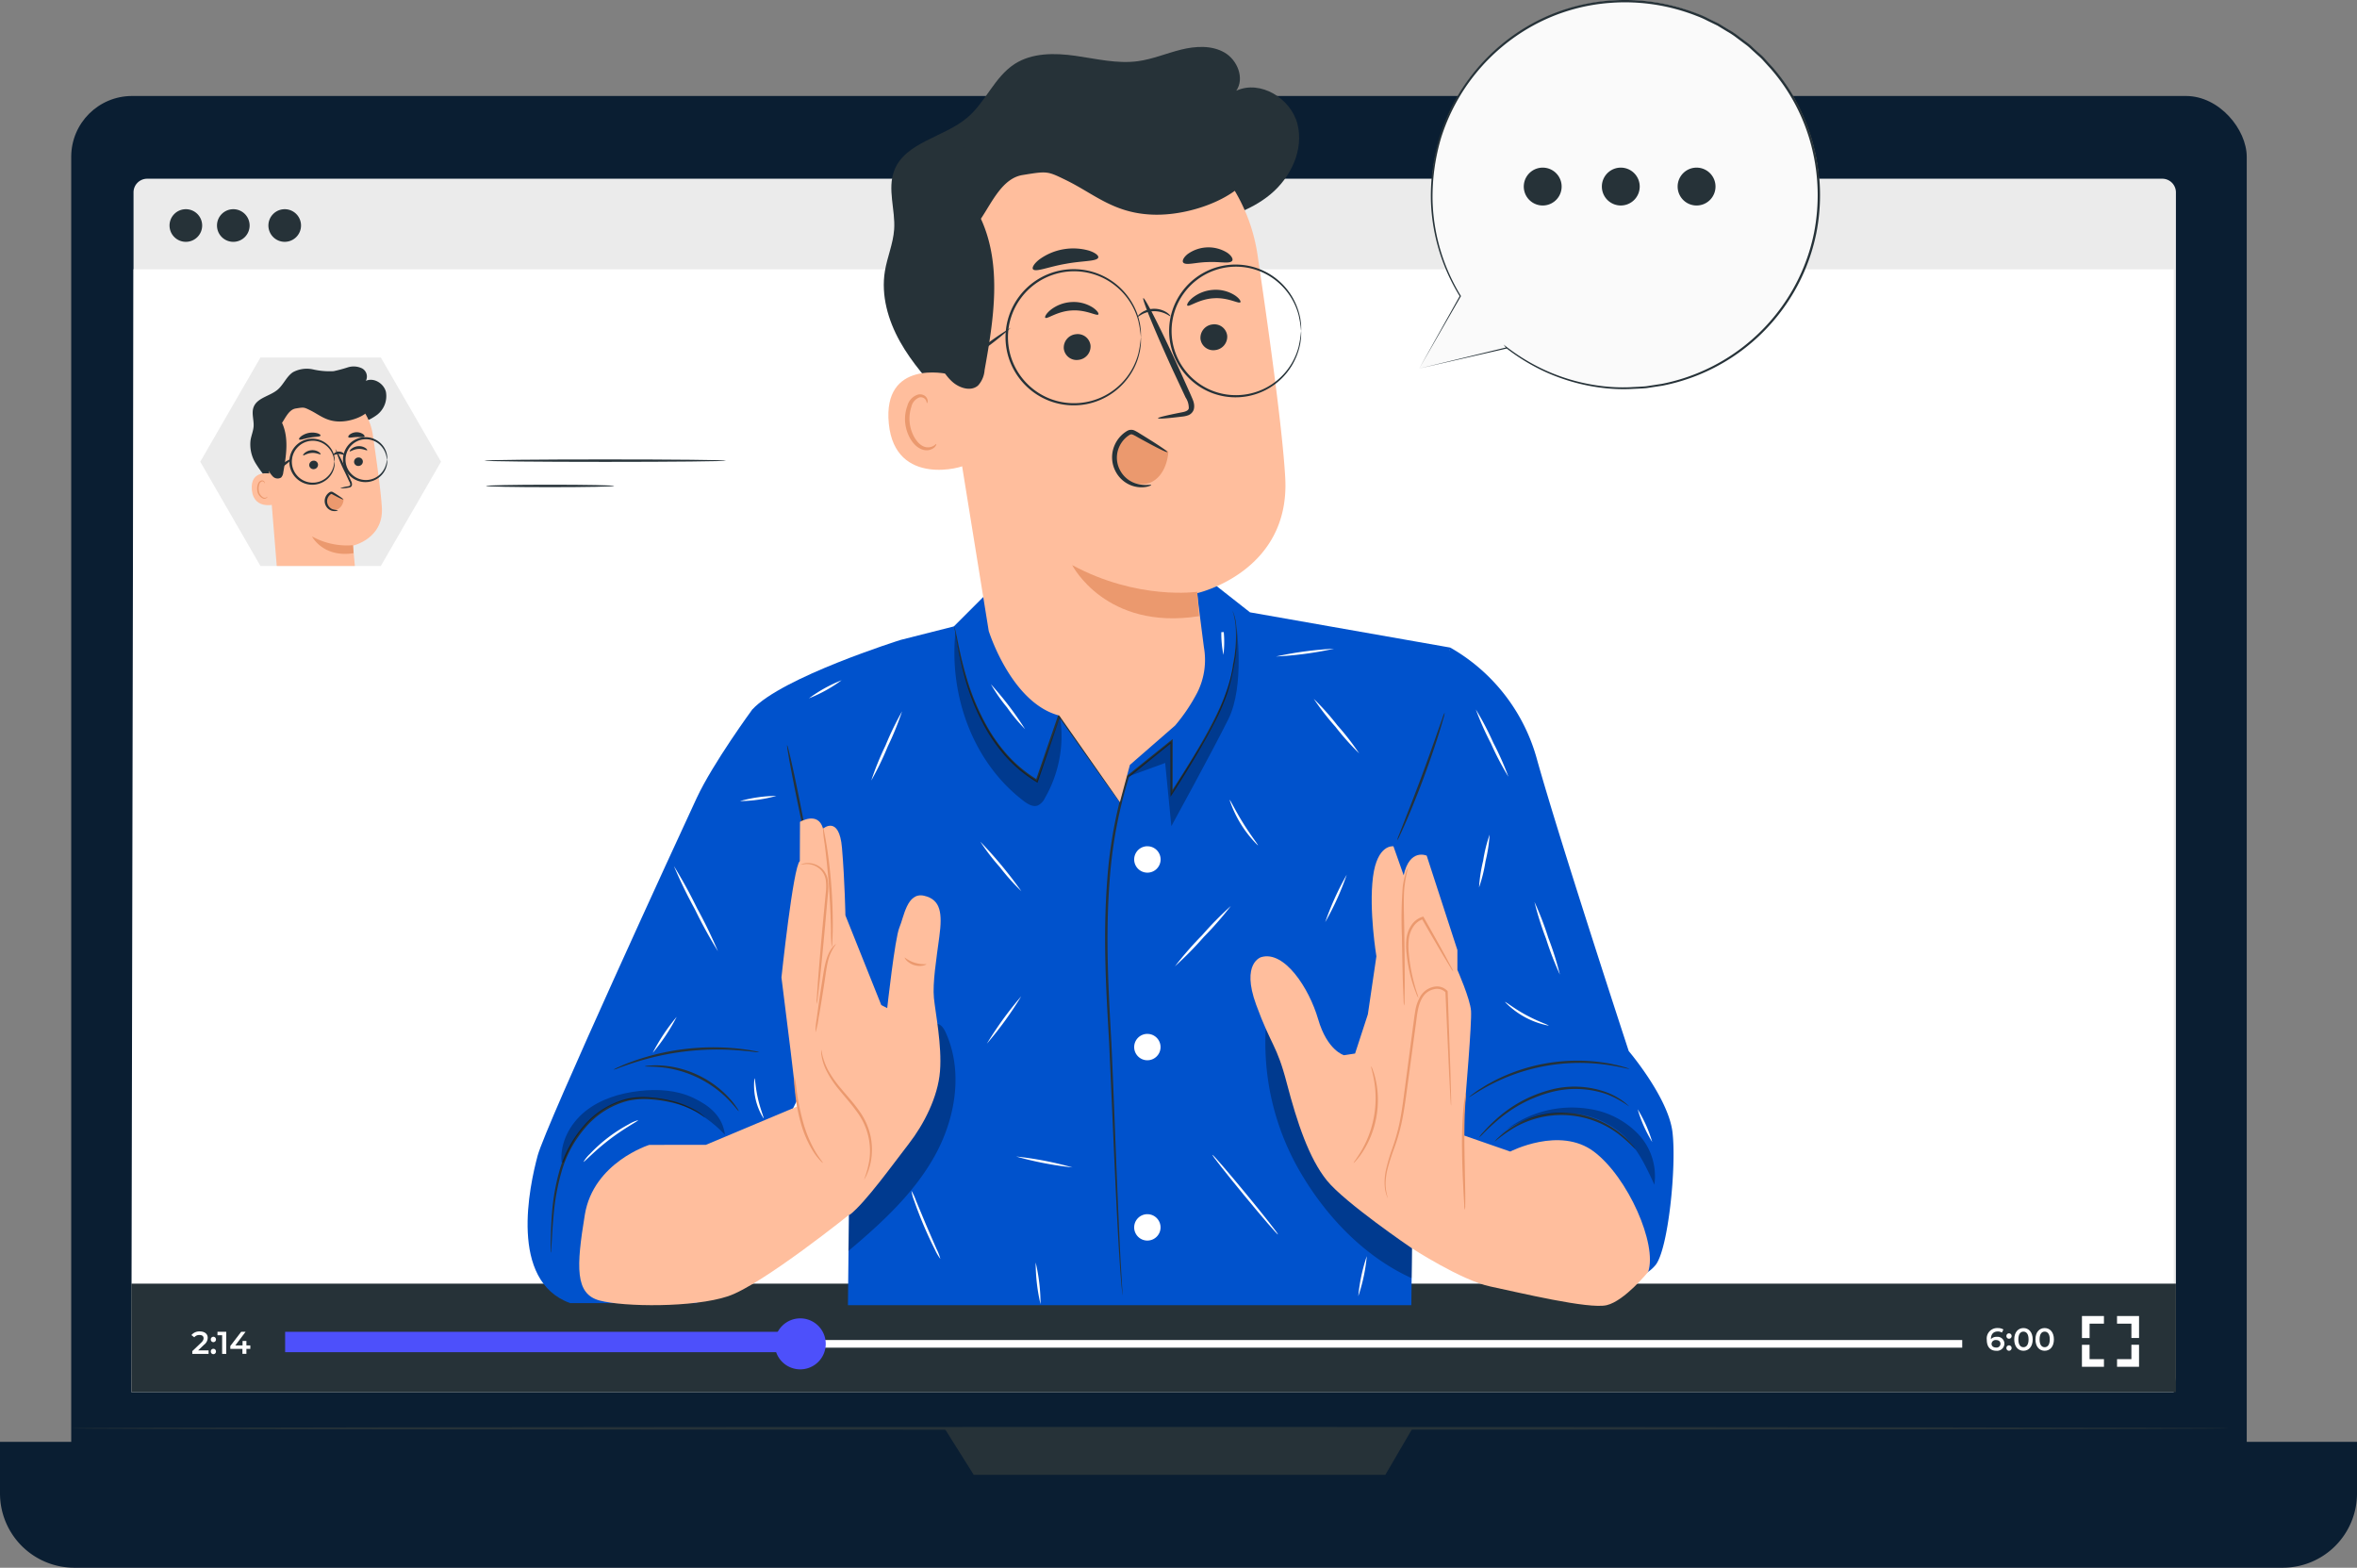 <svg id="Group_7668" data-name="Group 7668" xmlns="http://www.w3.org/2000/svg" width="564.626" height="375.522" viewBox="0 0 564.626 375.522">
  <rect x="0" y="0" width="564.626" height="375.522" fill="#808080" stroke="none"/>
  <g id="Device" transform="translate(0 22.993)">
    <g id="Group_249" data-name="Group 249" transform="translate(0 0)">
      <g id="Group_114" data-name="Group 114">
        <g id="Group_75" data-name="Group 75">
          <g id="Group_74" data-name="Group 74">
            <g id="Group_73" data-name="Group 73">
              <g id="Group_72" data-name="Group 72">
                <g id="Group_67" data-name="Group 67">
                  <g id="Group_58" data-name="Group 58" transform="translate(17.061)">
                    <g id="Group_57" data-name="Group 57">
                      <g id="Group_56" data-name="Group 56">
                        <g id="Group_55" data-name="Group 55">
                          <rect id="Rectangle_69" data-name="Rectangle 69" width="521.15" height="344.632" rx="14.567" fill="#0a1e32"/>
                        </g>
                      </g>
                    </g>
                  </g>
                  <g id="Group_62" data-name="Group 62" transform="translate(0 322.374)">
                    <g id="Group_61" data-name="Group 61">
                      <g id="Group_60" data-name="Group 60">
                        <g id="Group_59" data-name="Group 59">
                          <path id="Rectangle_70" data-name="Rectangle 70" d="M0,0H564.626a0,0,0,0,1,0,0V12.357a17.8,17.8,0,0,1-17.8,17.8H17.8A17.8,17.8,0,0,1,0,12.357V0A0,0,0,0,1,0,0Z" fill="#0a1e32"/>
                        </g>
                      </g>
                    </g>
                  </g>
                  <g id="Group_66" data-name="Group 66" transform="translate(226.262 319.142)">
                    <g id="Group_65" data-name="Group 65" transform="translate(0)">
                      <g id="Group_64" data-name="Group 64">
                        <g id="Group_63" data-name="Group 63">
                          <path id="Path_1997" data-name="Path 1997" d="M323.141,421.677l7.006,11.145h98.591l6.506-11.145Z" transform="translate(-323.141 -421.677)" fill="#263238"/>
                        </g>
                      </g>
                    </g>
                  </g>
                </g>
                <g id="Group_71" data-name="Group 71" transform="translate(17.062 318.805)">
                  <g id="Group_70" data-name="Group 70">
                    <g id="Group_69" data-name="Group 69">
                      <g id="Group_68" data-name="Group 68">
                        <path id="Path_1998" data-name="Path 1998" d="M653.129,421.713c0,.187-115.67.338-258.324.338-142.7,0-258.347-.151-258.347-.338s115.645-.337,258.347-.337C537.459,421.376,653.129,421.527,653.129,421.713Z" transform="translate(-136.458 -421.376)" fill="#263238"/>
                      </g>
                    </g>
                  </g>
                </g>
              </g>
            </g>
          </g>
        </g>
        <g id="Group_103" data-name="Group 103" transform="translate(31.461 19.817)">
          <g id="Group_102" data-name="Group 102" transform="translate(0)">
            <g id="Group_101" data-name="Group 101">
              <g id="Group_80" data-name="Group 80" transform="translate(0.524)">
                <g id="Group_79" data-name="Group 79">
                  <g id="Group_78" data-name="Group 78">
                    <g id="Group_77" data-name="Group 77">
                      <g id="Group_76" data-name="Group 76">
                        <path id="Rectangle_71" data-name="Rectangle 71" d="M3.272,0H485.989a3.273,3.273,0,0,1,3.273,3.273V286.94a3.273,3.273,0,0,1-3.273,3.273H3.272A3.272,3.272,0,0,1,0,286.941V3.272A3.272,3.272,0,0,1,3.272,0Z" fill="#ebebeb"/>
                      </g>
                    </g>
                  </g>
                </g>
              </g>
              <g id="Group_85" data-name="Group 85" transform="translate(0 21.689)">
                <g id="Group_84" data-name="Group 84">
                  <g id="Group_83" data-name="Group 83">
                    <g id="Group_82" data-name="Group 82">
                      <g id="Group_81" data-name="Group 81">
                        <path id="Path_1999" data-name="Path 1999" d="M638.571,442.874H149.308l.524-268.949H638.571Z" transform="translate(-149.308 -173.925)" fill="#fff"/>
                      </g>
                    </g>
                  </g>
                </g>
              </g>
              <g id="Group_90" data-name="Group 90" transform="translate(32.837 7.301)">
                <g id="Group_89" data-name="Group 89" transform="translate(0)">
                  <g id="Group_88" data-name="Group 88">
                    <g id="Group_87" data-name="Group 87">
                      <g id="Group_86" data-name="Group 86">
                        <path id="Path_2000" data-name="Path 2000" d="M186.424,164.992a3.907,3.907,0,1,1-3.908-3.906A3.907,3.907,0,0,1,186.424,164.992Z" transform="translate(-178.61 -161.086)" fill="#263238"/>
                      </g>
                    </g>
                  </g>
                </g>
              </g>
              <g id="Group_95" data-name="Group 95" transform="translate(9.153 7.301)">
                <g id="Group_94" data-name="Group 94" transform="translate(0)">
                  <g id="Group_93" data-name="Group 93">
                    <g id="Group_92" data-name="Group 92">
                      <g id="Group_91" data-name="Group 91">
                        <path id="Path_2001" data-name="Path 2001" d="M165.291,164.992a3.908,3.908,0,1,1-3.908-3.906A3.907,3.907,0,0,1,165.291,164.992Z" transform="translate(-157.476 -161.086)" fill="#263238"/>
                      </g>
                    </g>
                  </g>
                </g>
              </g>
              <g id="Group_100" data-name="Group 100" transform="translate(20.521 7.301)">
                <g id="Group_99" data-name="Group 99" transform="translate(0)">
                  <g id="Group_98" data-name="Group 98">
                    <g id="Group_97" data-name="Group 97">
                      <g id="Group_96" data-name="Group 96">
                        <path id="Path_2002" data-name="Path 2002" d="M175.435,164.992a3.908,3.908,0,1,1-3.908-3.906A3.907,3.907,0,0,1,175.435,164.992Z" transform="translate(-167.62 -161.086)" fill="#263238"/>
                      </g>
                    </g>
                  </g>
                </g>
              </g>
            </g>
          </g>
        </g>
        <rect id="Rectangle_72" data-name="Rectangle 72" width="489.787" height="25.971" transform="translate(31.461 284.484)" fill="#263238"/>
        <g id="Group_113" data-name="Group 113" transform="translate(45.861 292.236)">
          <g id="Group_104" data-name="Group 104" transform="translate(0 3.703)">
            <path id="Path_2003" data-name="Path 2003" d="M166.262,405.508v.831h-3.9v-.658l2.1-2c.513-.491.6-.8.6-1.1,0-.483-.333-.763-.983-.763a1.491,1.491,0,0,0-1.239.551l-.688-.529a2.445,2.445,0,0,1,2.01-.877c1.149,0,1.891.582,1.891,1.52a2.122,2.122,0,0,1-.877,1.671l-1.413,1.346Z" transform="translate(-162.158 -400.972)" fill="#fff"/>
            <path id="Path_2004" data-name="Path 2004" d="M166.295,402.746a.62.62,0,1,1,1.239,0,.62.62,0,1,1-1.239,0Zm0,2.88a.62.62,0,1,1,1.239,0,.62.62,0,1,1-1.239,0Z" transform="translate(-161.659 -400.834)" fill="#fff"/>
            <path id="Path_2005" data-name="Path 2005" d="M169.823,401.039v5.293h-.982v-4.468h-1.118v-.825Z" transform="translate(-161.487 -400.964)" fill="#fff"/>
            <path id="Path_2006" data-name="Path 2006" d="M175.258,405.13h-.938v1.2h-.953v-1.2h-2.9v-.681l2.608-3.41h1.051l-2.458,3.26H173.4v-1.067h.922V404.3h.938Z" transform="translate(-161.156 -400.964)" fill="#fff"/>
          </g>
          <g id="Group_105" data-name="Group 105" transform="translate(22.746 5.753)">
            <rect id="Rectangle_73" data-name="Rectangle 73" width="401.449" height="1.83" fill="#fff"/>
          </g>
          <g id="Group_106" data-name="Group 106" transform="translate(22.446 3.782)">
            <rect id="Rectangle_74" data-name="Rectangle 74" width="125.453" height="4.881" fill="#4d50fb"/>
          </g>
          <g id="Group_107" data-name="Group 107" transform="translate(139.732 0.562)">
            <path id="Path_2007" data-name="Path 2007" d="M299.066,404.276a6.108,6.108,0,1,1-6.107-6.107A6.108,6.108,0,0,1,299.066,404.276Z" transform="translate(-286.85 -398.169)" fill="#4d50fb"/>
          </g>
          <g id="Group_108" data-name="Group 108" transform="translate(430.08 2.884)">
            <path id="Path_2008" data-name="Path 2008" d="M550.171,403.967a1.763,1.763,0,0,1-1.934,1.717c-1.443,0-2.291-.929-2.291-2.631a2.505,2.505,0,0,1,2.593-2.812,2.655,2.655,0,0,1,1.391.34l-.363.741a1.793,1.793,0,0,0-1.005-.257c-1,0-1.626.621-1.626,1.822v.008a1.807,1.807,0,0,1,1.414-.551A1.652,1.652,0,0,1,550.171,403.967Zm-.951.045c0-.551-.416-.9-1.058-.9a.963.963,0,0,0-1.075.907c0,.5.393.891,1.1.891A.918.918,0,0,0,549.219,404.012Z" transform="translate(-545.946 -400.241)" fill="#fff"/>
            <path id="Path_2009" data-name="Path 2009" d="M550.143,402.016a.62.62,0,1,1,1.239,0,.62.62,0,1,1-1.239,0Zm0,2.88a.62.62,0,1,1,1.239,0,.62.62,0,1,1-1.239,0Z" transform="translate(-545.44 -400.103)" fill="#fff"/>
            <path id="Path_2010" data-name="Path 2010" d="M551.813,402.963c0-1.739.953-2.722,2.208-2.722s2.215.983,2.215,2.722-.953,2.721-2.215,2.721S551.813,404.7,551.813,402.963Zm3.432,0c0-1.277-.5-1.868-1.225-1.868s-1.217.591-1.217,1.868.5,1.866,1.217,1.866S555.245,404.239,555.245,402.963Z" transform="translate(-545.238 -400.241)" fill="#fff"/>
            <path id="Path_2011" data-name="Path 2011" d="M556.348,402.963c0-1.739.951-2.722,2.206-2.722s2.215.983,2.215,2.722-.953,2.721-2.215,2.721S556.348,404.7,556.348,402.963Zm3.431,0c0-1.277-.5-1.868-1.225-1.868s-1.217.591-1.217,1.868.5,1.866,1.217,1.866S559.779,404.239,559.779,402.963Z" transform="translate(-544.691 -400.241)" fill="#fff"/>
          </g>
          <g id="Group_109" data-name="Group 109" transform="translate(452.877)">
            <path id="Path_2012" data-name="Path 2012" d="M568.119,402.944h-1.83v-5.276h5.266v1.83h-3.436Z" transform="translate(-566.289 -397.667)" fill="#fff"/>
          </g>
          <g id="Group_110" data-name="Group 110" transform="translate(452.871 6.897)">
            <path id="Path_2013" data-name="Path 2013" d="M571.56,409.088h-5.276v-5.266h1.83v3.435h3.446Z" transform="translate(-566.284 -403.822)" fill="#fff"/>
          </g>
          <g id="Group_111" data-name="Group 111" transform="translate(461.284 6.885)">
            <path id="Path_2014" data-name="Path 2014" d="M579.058,409.089h-5.267v-1.831h3.437v-3.447h1.83Z" transform="translate(-573.791 -403.812)" fill="#fff"/>
          </g>
          <g id="Group_112" data-name="Group 112" transform="translate(461.279)">
            <path id="Path_2015" data-name="Path 2015" d="M579.063,402.933h-1.83V399.5h-3.446v-1.83h5.276Z" transform="translate(-573.787 -397.667)" fill="#fff"/>
          </g>
        </g>
      </g>
      <g id="Group_248" data-name="Group 248" transform="translate(47.969 62.628)">
        <g id="Group_245" data-name="Group 245" transform="translate(0)">
          <path id="Path_2016" data-name="Path 2016" d="M213.836,188.2H185l-14.419,24.974L185,238.144h28.838l14.419-24.974Z" transform="translate(-170.579 -188.195)" fill="#ebebeb"/>
          <g id="Group_244" data-name="Group 244" transform="translate(11.97 2.165)">
            <g id="Group_238" data-name="Group 238" transform="translate(0)">
              <g id="Group_115" data-name="Group 115">
                <path id="Path_2017" data-name="Path 2017" d="M186.063,217.824a25.7,25.7,0,0,1-3.528-4.545,8.647,8.647,0,0,1-1.188-5.531c.182-1.109.653-2.166.728-3.288.1-1.543-.547-3.156,0-4.6.855-2.26,3.9-2.61,5.744-4.172,1.437-1.216,2.137-3.192,3.717-4.215a6.986,6.986,0,0,1,4.784-.643,18.075,18.075,0,0,0,4.9.421,32.085,32.085,0,0,0,3.4-.908,4.635,4.635,0,0,1,3.422.233,2.227,2.227,0,0,1,.918,2.994c1.889-.871,4.289.6,4.806,2.617a5.66,5.66,0,0,1-2.119,5.52,12.393,12.393,0,0,1-5.715,2.333c-5.788,1.09-12.067.475-17.055-2.657" transform="translate(-181.261 -190.127)" fill="#263238"/>
              </g>
              <g id="Group_237" data-name="Group 237" transform="translate(0.359 3.26)">
                <g id="Group_211" data-name="Group 211" transform="translate(3.524 1.286)">
                  <g id="Group_210" data-name="Group 210">
                    <g id="Group_209" data-name="Group 209">
                      <g id="Group_128" data-name="Group 128">
                        <g id="Group_127" data-name="Group 127">
                          <g id="Group_126" data-name="Group 126">
                            <path id="Path_2018" data-name="Path 2018" d="M212.383,223.5c-.195-3.575-1.2-10.9-2.177-17.525a13.817,13.817,0,0,0-14.588-11.76l-.714.048c-7.666.964-11.13,8.014-9.953,15.649l2.25,27.51h18.709s-.441-4.827-.445-4.874C205.464,232.548,212.785,230.9,212.383,223.5Z" transform="translate(-184.726 -194.183)" fill="#ffbe9d"/>
                            <g id="Group_125" data-name="Group 125" transform="translate(10.916 36.162)">
                              <g id="Group_124" data-name="Group 124">
                                <g id="Group_123" data-name="Group 123">
                                  <g id="Group_122" data-name="Group 122">
                                    <g id="Group_121" data-name="Group 121">
                                      <g id="Group_120" data-name="Group 120">
                                        <g id="Group_119" data-name="Group 119">
                                          <g id="Group_118" data-name="Group 118">
                                            <g id="Group_117" data-name="Group 117">
                                              <g id="Group_116" data-name="Group 116">
                                                <path id="Path_2019" data-name="Path 2019" d="M204.295,228.549a17.247,17.247,0,0,1-9.828-2.1s2.636,5.171,9.972,4.011Z" transform="translate(-194.467 -226.453)" fill="#eb996e"/>
                                              </g>
                                            </g>
                                          </g>
                                        </g>
                                      </g>
                                    </g>
                                  </g>
                                </g>
                              </g>
                            </g>
                          </g>
                        </g>
                      </g>
                      <g id="Group_208" data-name="Group 208" transform="translate(7.812 11.199)">
                        <g id="Group_207" data-name="Group 207" transform="translate(0)">
                          <g id="Group_186" data-name="Group 186" transform="translate(0.979 3.336)">
                            <g id="Group_185" data-name="Group 185" transform="translate(0)">
                              <g id="Group_184" data-name="Group 184">
                                <g id="Group_150" data-name="Group 150" transform="translate(11.16)">
                                  <g id="Group_138" data-name="Group 138" transform="translate(1.042 2.715)">
                                    <g id="Group_137" data-name="Group 137">
                                      <g id="Group_136" data-name="Group 136">
                                        <g id="Group_135" data-name="Group 135">
                                          <g id="Group_134" data-name="Group 134">
                                            <g id="Group_133" data-name="Group 133">
                                              <g id="Group_132" data-name="Group 132">
                                                <g id="Group_131" data-name="Group 131">
                                                  <g id="Group_130" data-name="Group 130">
                                                    <g id="Group_129" data-name="Group 129">
                                                      <path id="Path_2020" data-name="Path 2020" d="M205.565,210.464a1.059,1.059,0,0,1-.948,1.134,1.013,1.013,0,0,1-1.152-.88,1.058,1.058,0,0,1,.946-1.134A1.014,1.014,0,0,1,205.565,210.464Z" transform="translate(-203.459 -209.576)" fill="#263238"/>
                                                    </g>
                                                  </g>
                                                </g>
                                              </g>
                                            </g>
                                          </g>
                                        </g>
                                      </g>
                                    </g>
                                  </g>
                                  <g id="Group_149" data-name="Group 149">
                                    <g id="Group_148" data-name="Group 148">
                                      <g id="Group_147" data-name="Group 147">
                                        <g id="Group_146" data-name="Group 146">
                                          <g id="Group_145" data-name="Group 145">
                                            <g id="Group_144" data-name="Group 144">
                                              <g id="Group_143" data-name="Group 143">
                                                <g id="Group_142" data-name="Group 142">
                                                  <g id="Group_141" data-name="Group 141">
                                                    <g id="Group_140" data-name="Group 140">
                                                      <g id="Group_139" data-name="Group 139">
                                                        <path id="Path_2021" data-name="Path 2021" d="M206.709,208.131c-.121.147-.962-.392-2.1-.313-1.136.062-1.932.7-2.064.572-.065-.057.052-.315.4-.6a2.9,2.9,0,0,1,1.641-.628,2.8,2.8,0,0,1,1.682.42C206.635,207.824,206.769,208.065,206.709,208.131Z" transform="translate(-202.53 -207.153)" fill="#263238"/>
                                                      </g>
                                                    </g>
                                                  </g>
                                                </g>
                                              </g>
                                            </g>
                                          </g>
                                        </g>
                                      </g>
                                    </g>
                                  </g>
                                </g>
                                <g id="Group_172" data-name="Group 172" transform="translate(0 0.959)">
                                  <g id="Group_160" data-name="Group 160" transform="translate(1.463 2.523)">
                                    <g id="Group_159" data-name="Group 159">
                                      <g id="Group_158" data-name="Group 158">
                                        <g id="Group_157" data-name="Group 157">
                                          <g id="Group_156" data-name="Group 156">
                                            <g id="Group_155" data-name="Group 155">
                                              <g id="Group_154" data-name="Group 154">
                                                <g id="Group_153" data-name="Group 153">
                                                  <g id="Group_152" data-name="Group 152">
                                                    <g id="Group_151" data-name="Group 151">
                                                      <path id="Path_2022" data-name="Path 2022" d="M195.982,211.149a1.059,1.059,0,0,1-.947,1.134,1.012,1.012,0,0,1-1.153-.88,1.059,1.059,0,0,1,.946-1.134A1.014,1.014,0,0,1,195.982,211.149Z" transform="translate(-193.876 -210.261)" fill="#263238"/>
                                                    </g>
                                                  </g>
                                                </g>
                                              </g>
                                            </g>
                                          </g>
                                        </g>
                                      </g>
                                    </g>
                                  </g>
                                  <g id="Group_171" data-name="Group 171">
                                    <g id="Group_170" data-name="Group 170">
                                      <g id="Group_169" data-name="Group 169">
                                        <g id="Group_168" data-name="Group 168">
                                          <g id="Group_167" data-name="Group 167">
                                            <g id="Group_166" data-name="Group 166">
                                              <g id="Group_165" data-name="Group 165">
                                                <g id="Group_164" data-name="Group 164">
                                                  <g id="Group_163" data-name="Group 163">
                                                    <g id="Group_162" data-name="Group 162">
                                                      <g id="Group_161" data-name="Group 161">
                                                        <path id="Path_2023" data-name="Path 2023" d="M196.751,208.987c-.122.147-.963-.392-2.1-.313-1.136.063-1.932.7-2.064.573-.064-.058.05-.315.4-.6a2.892,2.892,0,0,1,1.641-.629,2.789,2.789,0,0,1,1.682.421C196.675,208.68,196.81,208.921,196.751,208.987Z" transform="translate(-192.571 -208.009)" fill="#263238"/>
                                                      </g>
                                                    </g>
                                                  </g>
                                                </g>
                                              </g>
                                            </g>
                                          </g>
                                        </g>
                                      </g>
                                    </g>
                                  </g>
                                </g>
                                <g id="Group_183" data-name="Group 183" transform="translate(7.706 0.655)">
                                  <g id="Group_182" data-name="Group 182">
                                    <g id="Group_181" data-name="Group 181">
                                      <g id="Group_180" data-name="Group 180">
                                        <g id="Group_179" data-name="Group 179">
                                          <g id="Group_178" data-name="Group 178">
                                            <g id="Group_177" data-name="Group 177">
                                              <g id="Group_176" data-name="Group 176">
                                                <g id="Group_175" data-name="Group 175">
                                                  <g id="Group_174" data-name="Group 174">
                                                    <g id="Group_173" data-name="Group 173">
                                                      <path id="Path_2024" data-name="Path 2024" d="M200.61,217.175a7.565,7.565,0,0,1,1.824-.457c.288-.049.559-.126.6-.326a1.491,1.491,0,0,0-.251-.847q-.481-1.027-1.006-2.154a38.119,38.119,0,0,1-2.315-5.652,38.17,38.17,0,0,1,2.765,5.453c.338.758.662,1.478.97,2.168a1.685,1.685,0,0,1,.228,1.13.73.73,0,0,1-.449.456,1.953,1.953,0,0,1-.489.1A7.446,7.446,0,0,1,200.61,217.175Z" transform="translate(-199.447 -207.737)" fill="#263238"/>
                                                    </g>
                                                  </g>
                                                </g>
                                              </g>
                                            </g>
                                          </g>
                                        </g>
                                      </g>
                                    </g>
                                  </g>
                                </g>
                              </g>
                            </g>
                          </g>
                          <g id="Group_196" data-name="Group 196" transform="translate(0 0.083)">
                            <g id="Group_195" data-name="Group 195" transform="translate(0)">
                              <g id="Group_194" data-name="Group 194">
                                <g id="Group_193" data-name="Group 193">
                                  <g id="Group_192" data-name="Group 192">
                                    <g id="Group_191" data-name="Group 191">
                                      <g id="Group_190" data-name="Group 190">
                                        <g id="Group_189" data-name="Group 189">
                                          <g id="Group_188" data-name="Group 188">
                                            <g id="Group_187" data-name="Group 187">
                                              <path id="Path_2025" data-name="Path 2025" d="M196.852,204.966c-.092.317-1.236.247-2.559.5-1.328.223-2.377.686-2.573.42-.087-.128.081-.43.5-.759a4.533,4.533,0,0,1,3.91-.7C196.628,204.591,196.89,204.817,196.852,204.966Z" transform="translate(-191.697 -204.251)" fill="#263238"/>
                                            </g>
                                          </g>
                                        </g>
                                      </g>
                                    </g>
                                  </g>
                                </g>
                              </g>
                            </g>
                          </g>
                          <g id="Group_206" data-name="Group 206" transform="translate(11.796)">
                            <g id="Group_205" data-name="Group 205">
                              <g id="Group_204" data-name="Group 204">
                                <g id="Group_203" data-name="Group 203">
                                  <g id="Group_202" data-name="Group 202">
                                    <g id="Group_201" data-name="Group 201">
                                      <g id="Group_200" data-name="Group 200">
                                        <g id="Group_199" data-name="Group 199">
                                          <g id="Group_198" data-name="Group 198">
                                            <g id="Group_197" data-name="Group 197">
                                              <path id="Path_2026" data-name="Path 2026" d="M206.108,205.228c-.183.271-.984.056-1.926.106-.944.017-1.727.29-1.929.033-.09-.125.018-.393.351-.661a2.791,2.791,0,0,1,3.106-.111C206.061,204.838,206.188,205.1,206.108,205.228Z" transform="translate(-202.223 -204.176)" fill="#263238"/>
                                            </g>
                                          </g>
                                        </g>
                                      </g>
                                    </g>
                                  </g>
                                </g>
                              </g>
                            </g>
                          </g>
                        </g>
                      </g>
                    </g>
                  </g>
                </g>
                <g id="Group_233" data-name="Group 233" transform="translate(0 22.315)">
                  <g id="Group_221" data-name="Group 221" transform="translate(0)">
                    <g id="Group_220" data-name="Group 220">
                      <g id="Group_219" data-name="Group 219">
                        <g id="Group_218" data-name="Group 218">
                          <g id="Group_217" data-name="Group 217">
                            <g id="Group_216" data-name="Group 216">
                              <g id="Group_215" data-name="Group 215">
                                <g id="Group_214" data-name="Group 214">
                                  <g id="Group_213" data-name="Group 213">
                                    <g id="Group_212" data-name="Group 212">
                                      <path id="Path_2027" data-name="Path 2027" d="M186.3,213.086c-.13-.046-5.184-1.163-4.684,3.883s5.97,3.4,5.964,3.257S186.3,213.086,186.3,213.086Z" transform="translate(-181.581 -212.949)" fill="#ffbe9d"/>
                                    </g>
                                  </g>
                                </g>
                              </g>
                            </g>
                          </g>
                        </g>
                      </g>
                    </g>
                  </g>
                  <g id="Group_232" data-name="Group 232" transform="translate(1.307 1.716)">
                    <g id="Group_231" data-name="Group 231">
                      <g id="Group_230" data-name="Group 230">
                        <g id="Group_229" data-name="Group 229">
                          <g id="Group_228" data-name="Group 228">
                            <g id="Group_227" data-name="Group 227">
                              <g id="Group_226" data-name="Group 226">
                                <g id="Group_225" data-name="Group 225">
                                  <g id="Group_224" data-name="Group 224">
                                    <g id="Group_223" data-name="Group 223">
                                      <g id="Group_222" data-name="Group 222">
                                        <path id="Path_2028" data-name="Path 2028" d="M185.2,218.383c-.024-.013-.082.071-.224.154a.885.885,0,0,1-.656.078,2.188,2.188,0,0,1-1.2-1.852,2.922,2.922,0,0,1,.122-1.283,1.019,1.019,0,0,1,.594-.74.451.451,0,0,1,.544.189c.081.134.059.238.086.244s.1-.1.039-.3a.57.57,0,0,0-.23-.3.674.674,0,0,0-.5-.081,1.246,1.246,0,0,0-.84.873,3.015,3.015,0,0,0-.166,1.438,2.3,2.3,0,0,0,1.5,2.052.946.946,0,0,0,.79-.213C185.206,218.506,185.22,218.391,185.2,218.383Z" transform="translate(-182.748 -214.481)" fill="#eb996e"/>
                                      </g>
                                    </g>
                                  </g>
                                </g>
                              </g>
                            </g>
                          </g>
                        </g>
                      </g>
                    </g>
                  </g>
                </g>
                <g id="Group_236" data-name="Group 236" transform="translate(2.705)">
                  <g id="Group_235" data-name="Group 235">
                    <g id="Group_234" data-name="Group 234">
                      <path id="Path_2029" data-name="Path 2029" d="M209.919,199.2c-.346,2.008-4.421,3.849-7.8,3.751-3.114-.091-4.653-1.636-6.915-2.734-1.432-.695-1.432-.695-3.375-.379-1.572.255-2.387,2.109-3.27,3.435,1.681,3.663,1,7.924.289,11.891a2.016,2.016,0,0,1-.51,1.207,1.61,1.61,0,0,1-2.045-.31,6.269,6.269,0,0,1-1.594-3.206,20.871,20.871,0,0,1-.5-8.206,14.2,14.2,0,0,1,3.414-7.408,13.446,13.446,0,0,1,9.173-4.187,16.514,16.514,0,0,1,9.785,2.778,9.678,9.678,0,0,1,3.345,3.37" transform="translate(-183.995 -193.036)" fill="#263238"/>
                    </g>
                  </g>
                </g>
              </g>
            </g>
            <path id="Path_2030" data-name="Path 2030" d="M201.584,218.582l-2.572-1.2a.87.87,0,0,0-.468-.119.747.747,0,0,0-.445.3,2.393,2.393,0,0,0-.286,2.629,2.011,2.011,0,0,0,2.415.888,2.743,2.743,0,0,0,1.425-2.421Z" transform="translate(-179.297 -186.854)" fill="#eb996e"/>
            <g id="Group_239" data-name="Group 239" transform="translate(17.837 29.987)">
              <path id="Path_2031" data-name="Path 2031" d="M200.352,221.31c.04.05-.537.414-1.507.136a2.357,2.357,0,0,1-1.334-1.085,2.445,2.445,0,0,1-.169-2.109,2.553,2.553,0,0,1,.622-.933,2.316,2.316,0,0,1,.438-.328.739.739,0,0,1,.677-.039c.588.327.985.606,1.38.86.753.5,1.2.844,1.159.913s-.559-.149-1.366-.557l-1.373-.717c-.108-.029-.1-.029-.2.025a2.012,2.012,0,0,0-.317.254,2.108,2.108,0,0,0-.475.733,2,2,0,0,0,.1,1.642,2.069,2.069,0,0,0,1.006.956A5.455,5.455,0,0,0,200.352,221.31Z" transform="translate(-197.178 -216.887)" fill="#263238"/>
            </g>
            <g id="Group_240" data-name="Group 240" transform="translate(9.367 17.291)">
              <path id="Path_2032" data-name="Path 2032" d="M200.452,211.075c-.056,0-.049-.468-.275-1.258a5.264,5.264,0,0,0-1.932-2.766,5.019,5.019,0,1,0,0,8.049,5.266,5.266,0,0,0,1.932-2.766c.225-.79.218-1.262.275-1.26.02,0,.035.117.041.34a3.914,3.914,0,0,1-.1.975,5.242,5.242,0,0,1-1.9,3.039,5.459,5.459,0,0,1-5.2.849,5.52,5.52,0,0,1,0-10.4,5.458,5.458,0,0,1,5.2.849,5.245,5.245,0,0,1,1.9,3.038,3.918,3.918,0,0,1,.1.975C200.487,210.96,200.472,211.075,200.452,211.075Z" transform="translate(-189.62 -205.557)" fill="#263238"/>
            </g>
            <g id="Group_241" data-name="Group 241" transform="translate(22.223 16.931)">
              <path id="Path_2033" data-name="Path 2033" d="M211.655,210.619c-.057,0-.052-.457-.271-1.226A5.122,5.122,0,0,0,209.5,206.7a4.884,4.884,0,1,0,0,7.835,5.13,5.13,0,0,0,1.883-2.692c.22-.769.214-1.228.271-1.226.02,0,.034.113.041.331a3.836,3.836,0,0,1-.092.95,5.118,5.118,0,0,1-1.854,2.965,5.326,5.326,0,0,1-5.073.83,5.386,5.386,0,0,1,0-10.153,5.326,5.326,0,0,1,5.073.83,5.113,5.113,0,0,1,1.854,2.964,3.844,3.844,0,0,1,.092.951C211.689,210.506,211.675,210.619,211.655,210.619Z" transform="translate(-201.092 -205.235)" fill="#263238"/>
            </g>
            <g id="Group_242" data-name="Group 242" transform="translate(19.92 20.375)">
              <path id="Path_2034" data-name="Path 2034" d="M201.631,209.087c-.114.106-.614-.215-1.288-.194-.675,0-1.159.342-1.279.24-.154-.081.316-.808,1.269-.824S201.78,209,201.631,209.087Z" transform="translate(-199.037 -208.309)" fill="#263238"/>
            </g>
            <g id="Group_243" data-name="Group 243" transform="translate(5.249 22.045)">
              <path id="Path_2035" data-name="Path 2035" d="M190.673,209.815c.1.129-.882,1.023-2.185,2a7.69,7.69,0,0,1-2.536,1.529c-.1-.129.883-1.022,2.186-2A7.7,7.7,0,0,1,190.673,209.815Z" transform="translate(-185.945 -209.799)" fill="#263238"/>
            </g>
          </g>
        </g>
        <g id="Group_246" data-name="Group 246" transform="translate(68.052 24.428)">
          <path id="Path_2036" data-name="Path 2036" d="M289.213,210.285c0,.161-12.964.292-28.952.292s-28.955-.131-28.955-.292,12.961-.291,28.955-.291S289.213,210.125,289.213,210.285Z" transform="translate(-231.306 -209.994)" fill="#263238"/>
        </g>
        <g id="Group_247" data-name="Group 247" transform="translate(68.431 30.489)">
          <path id="Path_2037" data-name="Path 2037" d="M262.393,215.693c0,.161-6.884.291-15.374.291s-15.375-.13-15.375-.291,6.882-.291,15.375-.291S262.393,215.532,262.393,215.693Z" transform="translate(-231.644 -215.402)" fill="#263238"/>
        </g>
      </g>
    </g>
  </g>
  <g id="Character" transform="translate(126.386 11.239)">
    <g id="Group_447" data-name="Group 447">
      <path id="Path_2038" data-name="Path 2038" d="M439.262,250.209a44.154,44.154,0,0,1,20.8,26.862c5.406,19.363,21.958,69.79,21.958,69.79s9.459,11.128,10.472,19.369-1.013,28.172-4.053,31.888a8.563,8.563,0,0,1-7.377,3.1l-39.813-3.775L425.568,292.468Z" transform="translate(-218.239 -106.333)" fill="#0052cc"/>
      <path id="Path_2039" data-name="Path 2039" d="M324.128,250.083s-28.467,8.929-35.562,16.7l23.31,108.44-.372,34.214H446.469c0-1.689,1.21-113.6,1.21-113.6l8.108-43.917-47.97-8.445-9.459-7.432-53.375,2.7-8.108,8.108Z" transform="translate(-234.764 -108.042)" fill="#0052cc"/>
      <g id="Group_250" data-name="Group 250" transform="translate(76.836 233.963)" opacity="0.3">
        <path id="Path_2040" data-name="Path 2040" d="M332.461,332.755c-.415-.919-1.01-1.913-2-2.117-1.625-.336-2.712,1.586-3.265,3.151a142.572,142.572,0,0,1-17.729,34.618l-.346,16.649c7.868-6.621,15.626-13.713,20.642-22.69S336.7,342.127,332.461,332.755Z" transform="translate(-309.121 -330.599)"/>
      </g>
      <path id="Path_2041" data-name="Path 2041" d="M294.357,263.474s-9.38,12.786-13.275,21.134-36.169,78.459-38.117,85.693-6.956,30.048,7.791,35.335h30.326l30.439-61.551,1.557-71.441Z" transform="translate(-240.555 -104.733)" fill="#0052cc"/>
      <g id="Group_251" data-name="Group 251" transform="translate(5.535 251.537)">
        <path id="Path_2042" data-name="Path 2042" d="M282.429,351.185c-.04.046-.676-.6-2.072-1.391a23.264,23.264,0,0,0-6.365-2.305,30.5,30.5,0,0,0-4.639-.652,18.447,18.447,0,0,0-5.32.346,19.831,19.831,0,0,0-10.21,6.409,27.659,27.659,0,0,0-5.78,10.748,53.545,53.545,0,0,0-1.824,9.921c-.284,2.868-.39,5.2-.49,6.816-.047.754-.086,1.369-.117,1.858a2.735,2.735,0,0,1-.08.647,2.762,2.762,0,0,1-.038-.651c0-.49,0-1.1.008-1.861.029-1.616.073-3.957.3-6.845a51.284,51.284,0,0,1,1.719-10.036,27.759,27.759,0,0,1,5.86-10.982,20.153,20.153,0,0,1,10.529-6.547,18.7,18.7,0,0,1,5.469-.3,29.875,29.875,0,0,1,4.7.733,21.886,21.886,0,0,1,6.389,2.512,10.884,10.884,0,0,1,1.505,1.115A2.718,2.718,0,0,1,282.429,351.185Z" transform="translate(-245.494 -346.282)" fill="#263238"/>
      </g>
      <g id="Group_252" data-name="Group 252" transform="translate(28.088 243.946)">
        <path id="Path_2043" data-name="Path 2043" d="M265.62,339.747a3.5,3.5,0,0,1,1.02-.164,17.3,17.3,0,0,1,2.813-.039,23.266,23.266,0,0,1,4.136.612,24.628,24.628,0,0,1,9.2,4.388,23.373,23.373,0,0,1,3.078,2.831,17.4,17.4,0,0,1,1.74,2.21,3.511,3.511,0,0,1,.513.9c-.09.064-.911-1.152-2.553-2.822a26.661,26.661,0,0,0-3.1-2.684,26.415,26.415,0,0,0-9.011-4.3,26.452,26.452,0,0,0-4.038-.721C267.089,339.731,265.628,339.857,265.62,339.747Z" transform="translate(-265.62 -339.508)" fill="#263238"/>
      </g>
      <g id="Group_253" data-name="Group 253" transform="translate(20.557 239.632)">
        <path id="Path_2044" data-name="Path 2044" d="M293.85,336.838a6.611,6.611,0,0,1-1.4-.108c-.894-.114-2.194-.245-3.8-.364a64.738,64.738,0,0,0-24.8,2.967c-1.532.494-2.763.928-3.605,1.251a6.5,6.5,0,0,1-1.338.435,6.507,6.507,0,0,1,1.252-.645c.818-.389,2.034-.883,3.559-1.431a57.347,57.347,0,0,1,24.974-2.988c1.611.173,2.909.366,3.8.551A6.521,6.521,0,0,1,293.85,336.838Z" transform="translate(-258.9 -335.659)" fill="#263238"/>
      </g>
      <g id="Group_254" data-name="Group 254" transform="translate(102.109 138.808)">
        <path id="Path_2045" data-name="Path 2045" d="M371.45,287.788a1.947,1.947,0,0,1-.308-.364l-.827-1.109c-.743-1.029-1.769-2.45-3.049-4.224l-10.563-14.9.471-.067c-1.634,4.8-3.437,10.093-5.335,15.666l-.12.352-.306-.2-.629-.4a32.362,32.362,0,0,1-6.6-5.576,39.309,39.309,0,0,1-4.714-6.52,54.4,54.4,0,0,1-5.188-12.543,85.054,85.054,0,0,1-1.964-8.935c-.177-1.018-.318-1.83-.425-2.444-.05-.279-.108-.484-.142-.625a.719.719,0,0,1-.071-.206c.124-.054.453,1.122.861,3.234.436,2.11,1.044,5.173,2.138,8.861a55.633,55.633,0,0,0,5.256,12.387,39.369,39.369,0,0,0,4.674,6.407,32.136,32.136,0,0,0,6.492,5.468l.617.4-.426.156c1.914-5.566,3.734-10.855,5.382-15.649l.171-.5.3.433c4.224,6.107,7.815,11.3,10.389,15.025l2.926,4.31c.309.472.559.854.759,1.156A1.957,1.957,0,0,1,371.45,287.788Z" transform="translate(-331.674 -245.686)" fill="#263238"/>
      </g>
      <g id="Group_255" data-name="Group 255" transform="translate(176.729 232.676)" opacity="0.3">
        <path id="Path_2046" data-name="Path 2046" d="M398.556,329.451a61.312,61.312,0,0,0,7.8,36.365c6.281,10.923,15.482,20.657,26.946,25.882.371-11.129-.164-24.238.207-35.367Z" transform="translate(-398.262 -329.451)"/>
      </g>
      <g id="Group_261" data-name="Group 261" transform="translate(173.161 191.465)">
        <path id="Path_2047" data-name="Path 2047" d="M397.67,319.235s-4.9,1.362-1.225,11.4,4.9,9.437,7.353,18.832,5.311,17.97,9.6,23.282,20.223,16.137,20.223,16.137l14.3-13.482s-2.357-10.048-1.791-16.871,1.995-23.573,1.791-26.433-3.268-9.805-3.268-9.805v-4.75L437.3,294.927s-4.086-1.839-5.516,4.7l-2.451-6.938s-3.882-.62-4.9,7.347.817,19,.817,19l-2.043,13.89-3.064,9.4-2.655.408s-4-1.091-6.187-8.614S403.186,317.6,397.67,319.235Z" transform="translate(-395.078 -292.676)" fill="#ffbe9d"/>
        <g id="Group_256" data-name="Group 256" transform="translate(32.125 33.609)">
          <path id="Path_2048" data-name="Path 2048" d="M439.675,351.148a2.226,2.226,0,0,1-.066-.515c-.027-.39-.062-.884-.1-1.5-.074-1.369-.176-3.264-.3-5.624-.22-4.878-.527-11.666-.884-19.59l.065.166a2.868,2.868,0,0,0-2.895-.754,4.225,4.225,0,0,0-2.65,1.943c-1.248,2.009-1.317,4.628-1.708,7.156-.775,5.724-1.514,11.176-2.186,16.145-.341,2.481-.7,4.843-1.183,7.029a45.945,45.945,0,0,1-1.773,5.958,50.254,50.254,0,0,0-1.539,4.851,14.9,14.9,0,0,0-.462,3.782,11.838,11.838,0,0,0,.566,3.2,4.6,4.6,0,0,1-.344-.783,8.9,8.9,0,0,1-.448-2.412,14.448,14.448,0,0,1,.371-3.864,46.9,46.9,0,0,1,1.466-4.913,46.959,46.959,0,0,0,1.69-5.926c.458-2.168.8-4.517,1.123-7,.659-4.971,1.382-10.424,2.141-16.152.179-1.276.318-2.537.54-3.8a9.959,9.959,0,0,1,1.261-3.591,4.8,4.8,0,0,1,3.008-2.183,3.416,3.416,0,0,1,3.44.949l.061.074,0,.092c.272,7.927.505,14.717.673,19.6.061,2.362.11,4.259.146,5.631.006.614.011,1.109.016,1.5A2.272,2.272,0,0,1,439.675,351.148Z" transform="translate(-423.745 -322.667)" fill="#eb996e"/>
        </g>
        <g id="Group_257" data-name="Group 257" transform="translate(37.285 16.84)">
          <path id="Path_2049" data-name="Path 2049" d="M431.3,327.212a5.822,5.822,0,0,1-.6-1.279,32.542,32.542,0,0,1-1.2-3.662,36.9,36.9,0,0,1-1.028-5.628,16.451,16.451,0,0,1-.061-3.411,7.286,7.286,0,0,1,1.233-3.5,5,5,0,0,1,2.614-1.962l.22-.065.112.2c2.071,3.654,3.87,6.878,5.135,9.2q.871,1.631,1.466,2.742a4.7,4.7,0,0,1,.468,1.029,4.762,4.762,0,0,1-.647-.928l-1.615-2.656c-1.354-2.269-3.214-5.459-5.306-9.1l.331.132a4.463,4.463,0,0,0-2.3,1.748,6.809,6.809,0,0,0-1.142,3.229,16.405,16.405,0,0,0,.028,3.3,41.447,41.447,0,0,0,.892,5.581c.361,1.571.744,2.821,1.011,3.685A7.478,7.478,0,0,1,431.3,327.212Z" transform="translate(-428.349 -307.703)" fill="#eb996e"/>
        </g>
        <g id="Group_258" data-name="Group 258" transform="translate(36.217 5.136)">
          <path id="Path_2050" data-name="Path 2050" d="M428,330.31a5.648,5.648,0,0,1-.132-1.3c-.039-.964-.087-2.152-.145-3.556-.1-3-.189-7.151-.256-11.733a100.785,100.785,0,0,1,.182-11.758,17.986,17.986,0,0,1,.767-3.5,4.331,4.331,0,0,1,.524-1.2,32.978,32.978,0,0,0-.881,4.747c-.285,2.966-.043,7.119-.008,11.7.066,4.582.093,8.732.084,11.736-.016,1.405-.03,2.594-.041,3.558A5.636,5.636,0,0,1,428,330.31Z" transform="translate(-427.396 -297.259)" fill="#eb996e"/>
        </g>
        <g id="Group_259" data-name="Group 259" transform="translate(24.724 52.718)">
          <path id="Path_2051" data-name="Path 2051" d="M417.146,362.853c-.083-.068.812-1.122,1.919-3.031a25.18,25.18,0,0,0,1.664-3.487,25.014,25.014,0,0,0,1.671-9.254,25.253,25.253,0,0,0-.34-3.849c-.369-2.176-.839-3.476-.737-3.511a3.138,3.138,0,0,1,.408.885,16.321,16.321,0,0,1,.735,2.548,21.933,21.933,0,0,1,.471,3.915,23.211,23.211,0,0,1-1.708,9.464,21.912,21.912,0,0,1-1.811,3.5,16.349,16.349,0,0,1-1.58,2.131C417.42,362.636,417.177,362.88,417.146,362.853Z" transform="translate(-417.14 -339.72)" fill="#eb996e"/>
        </g>
        <path id="Path_2052" data-name="Path 2052" d="M440.759,354.093l12.409,4.307s11.847-6.128,20.018,0,15.268,22.278,13.022,28.814c0,0-5.639,6.962-9.929,7.983s-20.966-3.018-27.9-4.478c-6.957-1.465-18.9-9.237-18.9-9.237Z" transform="translate(-390.929 -285.268)" fill="#ffbe9d"/>
        <g id="Group_260" data-name="Group 260" transform="translate(50.676 59.115)">
          <path id="Path_2053" data-name="Path 2053" d="M440.977,373.419a4.122,4.122,0,0,1-.132-1.1c-.049-.84-.108-1.838-.176-3-.131-2.531-.3-6.032-.354-9.906a98.283,98.283,0,0,1,.286-9.922c.11-1.267.249-2.289.375-2.989a4.081,4.081,0,0,1,.257-1.078c.092.015-.1,1.569-.221,4.095s-.171,6.021-.114,9.886c.071,3.788.133,7.212.184,9.9.015,1.268.011,2.3-.009,3.007A4.011,4.011,0,0,1,440.977,373.419Z" transform="translate(-440.299 -345.428)" fill="#eb996e"/>
        </g>
      </g>
      <g id="Group_262" data-name="Group 262" transform="translate(231.641 255.273)">
        <path id="Path_2054" data-name="Path 2054" d="M481.054,358.453a39.04,39.04,0,0,0-4.127-3.72,22.7,22.7,0,0,0-25.152-1.386,38.919,38.919,0,0,0-4.51,3.244,6.211,6.211,0,0,1,1.023-1.108,20.243,20.243,0,0,1,3.276-2.491,22.308,22.308,0,0,1,25.614,1.412,20.138,20.138,0,0,1,2.982,2.836A6.216,6.216,0,0,1,481.054,358.453Z" transform="translate(-447.263 -349.616)" fill="#263238"/>
      </g>
      <g id="Group_263" data-name="Group 263" transform="translate(227.889 249.059)">
        <path id="Path_2055" data-name="Path 2055" d="M479.863,348.775a24.337,24.337,0,0,0-5.163-2.846,22.833,22.833,0,0,0-13.97-.419,32.43,32.43,0,0,0-7.225,3.007,34.3,34.3,0,0,0-5.233,3.7c-1.392,1.188-2.457,2.226-3.187,2.947a9.071,9.071,0,0,1-1.169,1.094,7.779,7.779,0,0,1,1-1.25A38.939,38.939,0,0,1,448,351.9a32.15,32.15,0,0,1,5.236-3.852,31.475,31.475,0,0,1,7.337-3.1,22.411,22.411,0,0,1,14.277.6,16.429,16.429,0,0,1,3.819,2.155,10.632,10.632,0,0,1,.909.772C479.778,348.657,479.877,348.761,479.863,348.775Z" transform="translate(-443.916 -344.07)" fill="#263238"/>
      </g>
      <g id="Group_264" data-name="Group 264" transform="translate(225.529 242.82)">
        <path id="Path_2056" data-name="Path 2056" d="M480.219,340.48c-.03.115-2.2-.548-5.8-1.035a46.757,46.757,0,0,0-6.361-.4,46.268,46.268,0,0,0-15.3,2.693,46.833,46.833,0,0,0-5.842,2.55c-3.221,1.689-5.033,3.053-5.1,2.955a8.242,8.242,0,0,1,1.243-.993,17.045,17.045,0,0,1,1.541-1.053c.619-.383,1.306-.853,2.122-1.272a42.034,42.034,0,0,1,5.853-2.693,43.822,43.822,0,0,1,15.486-2.725,42,42,0,0,1,6.42.533c.911.114,1.717.322,2.43.471a16.97,16.97,0,0,1,1.808.464A8.332,8.332,0,0,1,480.219,340.48Z" transform="translate(-441.809 -338.503)" fill="#263238"/>
      </g>
      <g id="Group_265" data-name="Group 265" transform="translate(138.338 135.061)">
        <path id="Path_2057" data-name="Path 2057" d="M394.537,242.343a10.39,10.39,0,0,1,.861,3.3,32.2,32.2,0,0,1-.472,9.626,57.212,57.212,0,0,1-1.6,6.709,50.758,50.758,0,0,1-3.259,7.453c-2.673,5.154-6.036,10.772-9.931,16.767l-.455.7v-.838c-.006-3.96-.012-8.118-.019-12.434l.436.208-10.465,8.448.092-.133a110.148,110.148,0,0,0-4.655,25.157c-1.024,13.638-.2,26.681.445,38.515.551,11.85.912,22.522,1.282,31.483s.679,16.21.949,21.216c.147,2.481.261,4.417.341,5.763.043.638.075,1.135.1,1.5.019.338.013.513.013.513s-.035-.171-.073-.508c-.038-.362-.091-.858-.158-1.494-.123-1.316-.285-3.256-.45-5.759-.34-5.006-.726-12.254-1.134-21.213s-.877-19.631-1.406-31.471c-.672-11.825-1.518-24.9-.49-38.587a109.968,109.968,0,0,1,4.7-25.285l.026-.079.066-.054,10.482-8.426.437-.351v.559c-.007,4.317-.012,8.474-.019,12.434l-.456-.138c7.7-11.939,13.96-22.313,14.923-30.706a33.131,33.131,0,0,0,.605-9.556,16.285,16.285,0,0,0-.461-2.483C394.609,242.633,394.537,242.343,394.537,242.343Z" transform="translate(-364.003 -242.343)" fill="#263238"/>
      </g>
      <path id="Path_2058" data-name="Path 2058" d="M373.688,371.339l-.4-.013a3.159,3.159,0,1,0,.4.013Z" transform="translate(-224.916 -91.724)" fill="#fff"/>
      <g id="Group_266" data-name="Group 266" transform="translate(145.301 191.465)">
        <path id="Path_2059" data-name="Path 2059" d="M373.688,332.8l-.4-.013a3.158,3.158,0,1,0,.4.013Z" transform="translate(-370.217 -287.838)" fill="#fff"/>
        <path id="Path_2060" data-name="Path 2060" d="M373.268,299a3.161,3.161,0,0,0,.419-6.306l-.4-.015a3.162,3.162,0,0,0-.019,6.32Z" transform="translate(-370.217 -292.676)" fill="#fff"/>
      </g>
      <g id="Group_406" data-name="Group 406" transform="translate(85.329)">
        <g id="Group_400" data-name="Group 400" transform="translate(0)">
          <g id="Group_267" data-name="Group 267">
            <path id="Path_2061" data-name="Path 2061" d="M331.343,206.273c-3.929-4.349-7.894-8.746-10.757-13.861s-4.572-11.083-3.623-16.868c.554-3.382,1.991-6.6,2.22-10.024.314-4.705-1.664-9.623,0-14.035,2.608-6.894,11.889-7.96,17.515-12.722,4.382-3.709,6.515-9.731,11.335-12.85,4.211-2.725,9.622-2.666,14.587-1.963s9.963,1.955,14.935,1.288c3.543-.477,6.881-1.91,10.352-2.769s7.342-1.087,10.434.709,4.828,6.185,2.8,9.131c5.76-2.656,13.078,1.833,14.653,7.978s-1.579,12.783-6.46,16.834-11.194,5.937-17.427,7.111c-17.649,3.326-36.791,1.45-52-8.1" transform="translate(-316.7 -121.819)" fill="#263238"/>
          </g>
          <g id="Group_399" data-name="Group 399" transform="translate(1.095 9.939)">
            <g id="Group_373" data-name="Group 373" transform="translate(10.742 3.921)">
              <g id="Group_372" data-name="Group 372">
                <g id="Group_371" data-name="Group 371">
                  <g id="Group_290" data-name="Group 290">
                    <g id="Group_289" data-name="Group 289">
                      <g id="Group_288" data-name="Group 288">
                        <g id="Group_277" data-name="Group 277">
                          <g id="Group_276" data-name="Group 276">
                            <g id="Group_275" data-name="Group 275">
                              <g id="Group_274" data-name="Group 274">
                                <g id="Group_273" data-name="Group 273">
                                  <g id="Group_272" data-name="Group 272">
                                    <g id="Group_271" data-name="Group 271">
                                      <g id="Group_270" data-name="Group 270">
                                        <g id="Group_269" data-name="Group 269">
                                          <g id="Group_268" data-name="Group 268">
                                            <path id="Path_2062" data-name="Path 2062" d="M392.11,264.113c-.862-6.681-1.568-12.254-1.61-12.947,0,0,22.324-5.017,21.095-27.591-.6-10.908-3.649-33.278-6.645-53.483a42.111,42.111,0,0,0-44.475-35.81l-2.175.146c-23.375,2.941-33.937,24.435-30.351,47.719l12.613,78.075s5.382,17.271,16.893,20.261l14.529,20.754,2.4-8.934,10.828-9.428a42.647,42.647,0,0,0,5.339-7.947A17.4,17.4,0,0,0,392.11,264.113Z" transform="translate(-327.263 -134.187)" fill="#ffbe9d"/>
                                          </g>
                                        </g>
                                      </g>
                                    </g>
                                  </g>
                                </g>
                              </g>
                            </g>
                          </g>
                        </g>
                        <g id="Group_287" data-name="Group 287" transform="translate(33.288 110.261)">
                          <g id="Group_286" data-name="Group 286">
                            <g id="Group_285" data-name="Group 285">
                              <g id="Group_284" data-name="Group 284">
                                <g id="Group_283" data-name="Group 283">
                                  <g id="Group_282" data-name="Group 282">
                                    <g id="Group_281" data-name="Group 281">
                                      <g id="Group_280" data-name="Group 280">
                                        <g id="Group_279" data-name="Group 279">
                                          <g id="Group_278" data-name="Group 278">
                                            <path id="Path_2063" data-name="Path 2063" d="M386.932,238.97s-14.177,2.114-29.964-6.39c0,0,8.036,15.767,30.407,12.23Z" transform="translate(-356.968 -232.58)" fill="#eb996e"/>
                                          </g>
                                        </g>
                                      </g>
                                    </g>
                                  </g>
                                </g>
                              </g>
                            </g>
                          </g>
                        </g>
                      </g>
                    </g>
                  </g>
                  <g id="Group_370" data-name="Group 370" transform="translate(23.822 34.148)">
                    <g id="Group_369" data-name="Group 369" transform="translate(0)">
                      <g id="Group_348" data-name="Group 348" transform="translate(2.986 10.167)">
                        <g id="Group_347" data-name="Group 347" transform="translate(0)">
                          <g id="Group_346" data-name="Group 346">
                            <g id="Group_312" data-name="Group 312" transform="translate(34.028)">
                              <g id="Group_300" data-name="Group 300" transform="translate(3.175 8.279)">
                                <g id="Group_299" data-name="Group 299">
                                  <g id="Group_298" data-name="Group 298">
                                    <g id="Group_297" data-name="Group 297">
                                      <g id="Group_296" data-name="Group 296">
                                        <g id="Group_295" data-name="Group 295">
                                          <g id="Group_294" data-name="Group 294">
                                            <g id="Group_293" data-name="Group 293">
                                              <g id="Group_292" data-name="Group 292">
                                                <g id="Group_291" data-name="Group 291">
                                                  <path id="Path_2064" data-name="Path 2064" d="M390.8,183.829a3.227,3.227,0,0,1-2.888,3.457A3.088,3.088,0,0,1,384.4,184.6a3.23,3.23,0,0,1,2.886-3.459A3.09,3.09,0,0,1,390.8,183.829Z" transform="translate(-384.385 -181.12)" fill="#263238"/>
                                                </g>
                                              </g>
                                            </g>
                                          </g>
                                        </g>
                                      </g>
                                    </g>
                                  </g>
                                </g>
                              </g>
                              <g id="Group_311" data-name="Group 311">
                                <g id="Group_310" data-name="Group 310">
                                  <g id="Group_309" data-name="Group 309">
                                    <g id="Group_308" data-name="Group 308">
                                      <g id="Group_307" data-name="Group 307">
                                        <g id="Group_306" data-name="Group 306">
                                          <g id="Group_305" data-name="Group 305">
                                            <g id="Group_304" data-name="Group 304">
                                              <g id="Group_303" data-name="Group 303">
                                                <g id="Group_302" data-name="Group 302">
                                                  <g id="Group_301" data-name="Group 301">
                                                    <path id="Path_2065" data-name="Path 2065" d="M394.295,176.717c-.371.446-2.932-1.2-6.4-.955-3.465.191-5.89,2.144-6.293,1.745-.2-.176.158-.962,1.211-1.841a8.857,8.857,0,0,1,5-1.917,8.5,8.5,0,0,1,5.127,1.284C394.067,175.78,394.48,176.516,394.295,176.717Z" transform="translate(-381.552 -173.732)" fill="#263238"/>
                                                  </g>
                                                </g>
                                              </g>
                                            </g>
                                          </g>
                                        </g>
                                      </g>
                                    </g>
                                  </g>
                                </g>
                              </g>
                            </g>
                            <g id="Group_334" data-name="Group 334" transform="translate(0 2.926)">
                              <g id="Group_322" data-name="Group 322" transform="translate(4.46 7.694)">
                                <g id="Group_321" data-name="Group 321">
                                  <g id="Group_320" data-name="Group 320">
                                    <g id="Group_319" data-name="Group 319">
                                      <g id="Group_318" data-name="Group 318">
                                        <g id="Group_317" data-name="Group 317">
                                          <g id="Group_316" data-name="Group 316">
                                            <g id="Group_315" data-name="Group 315">
                                              <g id="Group_314" data-name="Group 314">
                                                <g id="Group_313" data-name="Group 313">
                                                  <path id="Path_2066" data-name="Path 2066" d="M361.585,185.918a3.228,3.228,0,0,1-2.888,3.457,3.088,3.088,0,0,1-3.515-2.682,3.231,3.231,0,0,1,2.886-3.459A3.09,3.09,0,0,1,361.585,185.918Z" transform="translate(-355.166 -183.209)" fill="#263238"/>
                                                </g>
                                              </g>
                                            </g>
                                          </g>
                                        </g>
                                      </g>
                                    </g>
                                  </g>
                                </g>
                              </g>
                              <g id="Group_333" data-name="Group 333">
                                <g id="Group_332" data-name="Group 332">
                                  <g id="Group_331" data-name="Group 331">
                                    <g id="Group_330" data-name="Group 330">
                                      <g id="Group_329" data-name="Group 329">
                                        <g id="Group_328" data-name="Group 328">
                                          <g id="Group_327" data-name="Group 327">
                                            <g id="Group_326" data-name="Group 326">
                                              <g id="Group_325" data-name="Group 325">
                                                <g id="Group_324" data-name="Group 324">
                                                  <g id="Group_323" data-name="Group 323">
                                                    <path id="Path_2067" data-name="Path 2067" d="M363.931,179.327c-.372.447-2.936-1.195-6.4-.954-3.465.191-5.89,2.144-6.295,1.744-.2-.175.156-.959,1.214-1.84a8.845,8.845,0,0,1,5-1.917,8.516,8.516,0,0,1,5.128,1.284C363.7,178.391,364.113,179.127,363.931,179.327Z" transform="translate(-351.186 -176.343)" fill="#263238"/>
                                                  </g>
                                                </g>
                                              </g>
                                            </g>
                                          </g>
                                        </g>
                                      </g>
                                    </g>
                                  </g>
                                </g>
                              </g>
                            </g>
                            <g id="Group_345" data-name="Group 345" transform="translate(23.496 1.999)">
                              <g id="Group_344" data-name="Group 344">
                                <g id="Group_343" data-name="Group 343">
                                  <g id="Group_342" data-name="Group 342">
                                    <g id="Group_341" data-name="Group 341">
                                      <g id="Group_340" data-name="Group 340">
                                        <g id="Group_339" data-name="Group 339">
                                          <g id="Group_338" data-name="Group 338">
                                            <g id="Group_337" data-name="Group 337">
                                              <g id="Group_336" data-name="Group 336">
                                                <g id="Group_335" data-name="Group 335">
                                                  <path id="Path_2068" data-name="Path 2068" d="M375.7,204.291c-.029-.2,2.1-.713,5.562-1.393.88-.15,1.7-.382,1.814-1a4.528,4.528,0,0,0-.766-2.584q-1.464-3.128-3.068-6.565c-4.277-9.352-7.435-17.066-7.058-17.235s4.152,7.274,8.428,16.627c1.033,2.308,2.02,4.507,2.961,6.613.4.984,1.054,2.085.691,3.443a2.224,2.224,0,0,1-1.368,1.392,6.01,6.01,0,0,1-1.489.309C377.905,204.325,375.727,204.487,375.7,204.291Z" transform="translate(-372.153 -175.516)" fill="#263238"/>
                                                </g>
                                              </g>
                                            </g>
                                          </g>
                                        </g>
                                      </g>
                                    </g>
                                  </g>
                                </g>
                              </g>
                            </g>
                          </g>
                        </g>
                      </g>
                      <g id="Group_358" data-name="Group 358" transform="translate(0 0.251)">
                        <g id="Group_357" data-name="Group 357">
                          <g id="Group_356" data-name="Group 356">
                            <g id="Group_355" data-name="Group 355">
                              <g id="Group_354" data-name="Group 354">
                                <g id="Group_353" data-name="Group 353">
                                  <g id="Group_352" data-name="Group 352">
                                    <g id="Group_351" data-name="Group 351">
                                      <g id="Group_350" data-name="Group 350">
                                        <g id="Group_349" data-name="Group 349">
                                          <path id="Path_2069" data-name="Path 2069" d="M364.239,167.066c-.279.966-3.771.751-7.8,1.513-4.049.681-7.248,2.091-7.844,1.282-.268-.389.244-1.313,1.509-2.314a13.813,13.813,0,0,1,11.921-2.129C363.554,165.918,364.355,166.61,364.239,167.066Z" transform="translate(-348.521 -164.883)" fill="#263238"/>
                                        </g>
                                      </g>
                                    </g>
                                  </g>
                                </g>
                              </g>
                            </g>
                          </g>
                        </g>
                      </g>
                      <g id="Group_368" data-name="Group 368" transform="translate(35.966)">
                        <g id="Group_367" data-name="Group 367">
                          <g id="Group_366" data-name="Group 366">
                            <g id="Group_365" data-name="Group 365">
                              <g id="Group_364" data-name="Group 364">
                                <g id="Group_363" data-name="Group 363">
                                  <g id="Group_362" data-name="Group 362">
                                    <g id="Group_361" data-name="Group 361">
                                      <g id="Group_360" data-name="Group 360">
                                        <g id="Group_359" data-name="Group 359">
                                          <path id="Path_2070" data-name="Path 2070" d="M392.462,167.865c-.557.828-3,.17-5.873.324-2.879.053-5.267.884-5.882.1-.271-.382.058-1.2,1.071-2.014a8.521,8.521,0,0,1,9.471-.34C392.319,166.675,392.705,167.463,392.462,167.865Z" transform="translate(-380.616 -164.659)" fill="#263238"/>
                                        </g>
                                      </g>
                                    </g>
                                  </g>
                                </g>
                              </g>
                            </g>
                          </g>
                        </g>
                      </g>
                    </g>
                  </g>
                </g>
              </g>
            </g>
            <g id="Group_395" data-name="Group 395" transform="translate(0 68.043)">
              <g id="Group_383" data-name="Group 383" transform="translate(0)">
                <g id="Group_382" data-name="Group 382">
                  <g id="Group_381" data-name="Group 381">
                    <g id="Group_380" data-name="Group 380">
                      <g id="Group_379" data-name="Group 379">
                        <g id="Group_378" data-name="Group 378">
                          <g id="Group_377" data-name="Group 377">
                            <g id="Group_376" data-name="Group 376">
                              <g id="Group_375" data-name="Group 375">
                                <g id="Group_374" data-name="Group 374">
                                  <path id="Path_2071" data-name="Path 2071" d="M332.063,191.824c-.4-.141-15.8-3.548-14.28,11.839s18.2,10.372,18.182,9.928S332.063,191.824,332.063,191.824Z" transform="translate(-317.677 -191.408)" fill="#ffbe9d"/>
                                </g>
                              </g>
                            </g>
                          </g>
                        </g>
                      </g>
                    </g>
                  </g>
                </g>
              </g>
              <g id="Group_394" data-name="Group 394" transform="translate(3.985 5.233)">
                <g id="Group_393" data-name="Group 393">
                  <g id="Group_392" data-name="Group 392">
                    <g id="Group_391" data-name="Group 391">
                      <g id="Group_390" data-name="Group 390">
                        <g id="Group_389" data-name="Group 389">
                          <g id="Group_388" data-name="Group 388">
                            <g id="Group_387" data-name="Group 387">
                              <g id="Group_386" data-name="Group 386">
                                <g id="Group_385" data-name="Group 385">
                                  <g id="Group_384" data-name="Group 384">
                                    <path id="Path_2072" data-name="Path 2072" d="M328.718,207.976c-.073-.043-.25.214-.682.466a2.689,2.689,0,0,1-2,.24c-1.684-.436-3.309-2.881-3.659-5.647a8.911,8.911,0,0,1,.371-3.912,3.112,3.112,0,0,1,1.812-2.257,1.372,1.372,0,0,1,1.655.578c.249.41.182.726.266.744.047.035.3-.29.118-.913a1.723,1.723,0,0,0-.7-.9,2.04,2.04,0,0,0-1.522-.244,3.786,3.786,0,0,0-2.564,2.663,9.152,9.152,0,0,0-.5,4.381c.406,3.092,2.28,5.835,4.569,6.258a2.88,2.88,0,0,0,2.411-.65C328.727,208.35,328.774,208,328.718,207.976Z" transform="translate(-321.234 -196.077)" fill="#eb996e"/>
                                  </g>
                                </g>
                              </g>
                            </g>
                          </g>
                        </g>
                      </g>
                    </g>
                  </g>
                </g>
              </g>
            </g>
            <g id="Group_398" data-name="Group 398" transform="translate(8.246)">
              <g id="Group_397" data-name="Group 397">
                <g id="Group_396" data-name="Group 396">
                  <path id="Path_2073" data-name="Path 2073" d="M404.083,149.492c-1.057,6.125-13.48,11.737-23.78,11.437-9.5-.277-14.185-4.988-21.084-8.336-4.367-2.119-4.367-2.119-10.293-1.156-4.791.779-7.277,6.432-9.968,10.473,5.125,11.17,3.054,24.162.881,36.259a6.139,6.139,0,0,1-1.557,3.677c-1.73,1.525-4.534.612-6.236-.946-2.723-2.493-3.964-6.191-4.856-9.774a63.572,63.572,0,0,1-1.524-25.022,43.283,43.283,0,0,1,10.409-22.592,41.006,41.006,0,0,1,27.972-12.765,50.36,50.36,0,0,1,29.837,8.471c4.079,2.673,7.894,5.977,10.2,10.275" transform="translate(-325.036 -130.688)" fill="#263238"/>
                </g>
              </g>
            </g>
          </g>
        </g>
        <path id="Path_2074" data-name="Path 2074" d="M378.667,208.584l-7.843-3.658a2.641,2.641,0,0,0-1.427-.361,2.288,2.288,0,0,0-1.357.922,7.3,7.3,0,0,0-.868,8.015,6.127,6.127,0,0,0,7.36,2.706c2.78-1.151,4.131-4.38,4.348-7.382Z" transform="translate(-310.712 -111.84)" fill="#eb996e"/>
        <g id="Group_401" data-name="Group 401" transform="translate(54.689 91.714)">
          <path id="Path_2075" data-name="Path 2075" d="M374.879,216.871c.021.067-.363.294-1.147.457a6.8,6.8,0,0,1-3.374-.249,7.031,7.031,0,0,1-3.9-3.236,7.23,7.23,0,0,1-.477-6.186,7.546,7.546,0,0,1,1.82-2.743,6.933,6.933,0,0,1,1.272-.962,1.9,1.9,0,0,1,1.815-.112,11.375,11.375,0,0,1,1.221.694l1.069.657,1.911,1.195c2.325,1.476,3.724,2.459,3.642,2.6s-1.625-.592-4.058-1.886l-1.981-1.071-1.1-.606a12.414,12.414,0,0,0-1.108-.583.829.829,0,0,0-.858.082,6.187,6.187,0,0,0-1.031.817,6.645,6.645,0,0,0-1.525,2.339,6.328,6.328,0,0,0,.332,5.252,6.471,6.471,0,0,0,3.241,2.98,7.693,7.693,0,0,0,3.037.569C374.43,216.858,374.855,216.784,374.879,216.871Z" transform="translate(-365.502 -203.662)" fill="#263238"/>
        </g>
        <g id="Group_402" data-name="Group 402" transform="translate(29.161 53.246)">
          <path id="Path_2076" data-name="Path 2076" d="M375.153,185.637a27.951,27.951,0,0,0-.613-3.9,16.013,16.013,0,0,0-5.86-8.714A15.81,15.81,0,0,0,353.7,170.8a15.83,15.83,0,0,0-7.328,5.51,15.722,15.722,0,0,0,0,18.657,15.847,15.847,0,0,0,7.329,5.512,15.936,15.936,0,0,0,20.839-10.945,27.951,27.951,0,0,0,.613-3.9.871.871,0,0,1,.017.261c0,.207-.007.459-.01.766a7.263,7.263,0,0,1-.1,1.244,11.209,11.209,0,0,1-.3,1.68,15.188,15.188,0,0,1-1.739,4.338,16.232,16.232,0,0,1-10.927,7.733,16.342,16.342,0,0,1-8.577-.677,16.336,16.336,0,0,1-7.607-5.679,16.248,16.248,0,0,1,0-19.334,16.321,16.321,0,0,1,7.606-5.677,16.327,16.327,0,0,1,8.576-.678,16.222,16.222,0,0,1,10.928,7.733,15.167,15.167,0,0,1,1.738,4.338,11.079,11.079,0,0,1,.3,1.68,7.263,7.263,0,0,1,.1,1.244c0,.307.007.559.01.766A.871.871,0,0,1,375.153,185.637Z" transform="translate(-342.722 -169.334)" fill="#263238"/>
        </g>
        <g id="Group_403" data-name="Group 403" transform="translate(68.359 52.148)">
          <path id="Path_2077" data-name="Path 2077" d="M409.309,184.247a27.27,27.27,0,0,0-.6-3.8,15.6,15.6,0,0,0-5.71-8.486,15.4,15.4,0,0,0-14.592-2.172,15.452,15.452,0,0,0-7.137,5.368,15.315,15.315,0,0,0,0,18.171,15.42,15.42,0,0,0,7.138,5.369,15.523,15.523,0,0,0,20.3-10.658,27.269,27.269,0,0,0,.6-3.8,6.434,6.434,0,0,1,.009,1,7.1,7.1,0,0,1-.1,1.213,10.979,10.979,0,0,1-.292,1.636,15.765,15.765,0,0,1-12.344,11.769,15.916,15.916,0,0,1-8.361-.659,15.936,15.936,0,0,1-7.416-5.536,15.838,15.838,0,0,1,0-18.849,15.928,15.928,0,0,1,7.415-5.535,15.912,15.912,0,0,1,8.36-.659A15.764,15.764,0,0,1,408.93,180.4a10.978,10.978,0,0,1,.292,1.636,7.106,7.106,0,0,1,.1,1.214A6.414,6.414,0,0,1,409.309,184.247Z" transform="translate(-377.701 -168.355)" fill="#263238"/>
        </g>
        <g id="Group_404" data-name="Group 404" transform="translate(60.819 62.723)">
          <path id="Path_2078" data-name="Path 2078" d="M378.8,179.564c-.063.065-.434-.247-1.115-.569a6.448,6.448,0,0,0-2.822-.62,6.37,6.37,0,0,0-2.8.717c-.668.349-1.023.677-1.089.615-.055-.044.206-.492.874-.967a5.441,5.441,0,0,1,3-.948,5.505,5.505,0,0,1,3.035.843C378.576,179.083,378.857,179.518,378.8,179.564Z" transform="translate(-370.973 -177.791)" fill="#263238"/>
        </g>
        <g id="Group_405" data-name="Group 405" transform="translate(16.025 67.261)">
          <path id="Path_2079" data-name="Path 2079" d="M345.4,181.846a69.53,69.53,0,0,1-7.022,5.606A69.117,69.117,0,0,1,331,192.591a69.461,69.461,0,0,1,7.023-5.606A69.424,69.424,0,0,1,345.4,181.846Z" transform="translate(-331 -181.84)" fill="#263238"/>
        </g>
      </g>
      <g id="Group_407" data-name="Group 407" transform="translate(102.241 140.2)" opacity="0.3">
        <path id="Path_2080" data-name="Path 2080" d="M332.041,246.929c-1.559,15.209,4.224,31.262,16.423,40.478.957.723,2.158,1.44,3.287,1.032a3.608,3.608,0,0,0,1.7-1.756,29.7,29.7,0,0,0,3.636-19.541c-1.931,5.088-3.589,10.08-5.539,15.4C340.92,276.089,334.3,262.367,332.041,246.929Z" transform="translate(-331.791 -246.929)"/>
      </g>
      <path id="Path_2081" data-name="Path 2081" d="M368.864,281.659l8.949-3.269,1.483,15.138s9.66-17.6,13.656-25.635,1.941-22.205,1.941-22.205,1.43,12.346-8.248,28.1l-7.306,11.873V273.222Z" transform="translate(-225.079 -106.878)" opacity="0.3"/>
      <g id="Group_408" data-name="Group 408" transform="translate(8.094 249.863)" opacity="0.3">
        <path id="Path_2082" data-name="Path 2082" d="M279.345,346.646c-3.992-1.885-8.584-2.138-12.969-1.627-4.63.539-9.28,1.956-12.908,4.884s-6.089,7.542-5.636,12.182l.448.064c3.122-8.453,9.335-14.6,17.345-15.348s15.828,2.821,21.327,8.694C286.417,351.113,283.336,348.53,279.345,346.646Z" transform="translate(-247.778 -344.788)"/>
      </g>
      <g id="Group_409" data-name="Group 409" transform="translate(232.88 254.043)" opacity="0.3">
        <path id="Path_2083" data-name="Path 2083" d="M481.5,354.838a20.5,20.5,0,0,0-11.56-5.956,25.978,25.978,0,0,0-21.569,6.244l1.708-1.386a27.209,27.209,0,0,1,14.363-3.9,20.792,20.792,0,0,1,13.692,5.47c3.346,3.188,5.358,7.492,7.275,11.7A14.656,14.656,0,0,0,481.5,354.838Z" transform="translate(-448.369 -348.518)"/>
      </g>
      <g id="Group_410" data-name="Group 410" transform="translate(208.305 159.476)">
        <path id="Path_2084" data-name="Path 2084" d="M426.445,294.71a5.454,5.454,0,0,1,.4-1.224l1.273-3.258c1.084-2.745,2.571-6.541,4.142-10.76s2.924-8.066,3.9-10.853q.689-1.95,1.165-3.3a5.425,5.425,0,0,1,.5-1.188,5.488,5.488,0,0,1-.279,1.256c-.215.8-.552,1.947-.991,3.357-.875,2.824-2.171,6.7-3.743,10.928s-3.124,8.006-4.308,10.715c-.592,1.354-1.086,2.443-1.446,3.188A5.481,5.481,0,0,1,426.445,294.71Z" transform="translate(-426.439 -264.13)" fill="#263238"/>
      </g>
      <g id="Group_411" data-name="Group 411" transform="translate(62.148 167.217)">
        <path id="Path_2085" data-name="Path 2085" d="M300.9,294.976c-.158.033-1.376-5.3-2.72-11.91s-2.306-12-2.148-12.028,1.376,5.3,2.72,11.911S301.057,294.944,300.9,294.976Z" transform="translate(-296.014 -271.038)" fill="#263238"/>
      </g>
      <g id="Group_418" data-name="Group 418" transform="translate(12.369 184.821)">
        <g id="Group_416" data-name="Group 416">
          <path id="Path_2086" data-name="Path 2086" d="M298.929,359.742c.353.178-4.106-34.921-4.106-34.921s2.815-26.636,4.4-27.869l.04-9.4s4.356-2.639,5.526,1.622c0,0,3.863-3.354,4.537,4.63s.817,16.144.817,16.144l8.6,21.5,1.416.716s1.847-16.842,2.922-19.321,1.811-8.506,5.885-7.6,4.416,4.276,3.682,9.771-1.644,11.167-1.3,14.716,1.951,11.36,1.456,17.566-3.893,12.754-7.46,17.349-10.381,14.1-14.086,16.966C309.956,382.612,298.929,359.742,298.929,359.742Z" transform="translate(-246.379 -286.747)" fill="#ffbe9d"/>
          <g id="Group_412" data-name="Group 412" transform="translate(53.033 10.662)">
            <path id="Path_2087" data-name="Path 2087" d="M302.775,330.031a7.337,7.337,0,0,1,.024-1.5c.074-1.078.168-2.445.28-4.078.262-3.44.665-8.19,1.144-13.432.248-2.614.484-5.106.7-7.389a13.227,13.227,0,0,0,.039-3.168,4.5,4.5,0,0,0-1.072-2.423,4.825,4.825,0,0,0-3.51-1.54,9.042,9.042,0,0,0-1.462.187c-.008-.019.111-.081.348-.184a3.771,3.771,0,0,1,1.107-.231,4.928,4.928,0,0,1,3.819,1.487,4.862,4.862,0,0,1,1.247,2.627,13.237,13.237,0,0,1,.019,3.292c-.2,2.286-.423,4.778-.654,7.394-.481,5.242-.948,9.986-1.314,13.417l-.466,4.06A7.474,7.474,0,0,1,302.775,330.031Z" transform="translate(-298.918 -296.262)" fill="#eb996e"/>
          </g>
          <g id="Group_413" data-name="Group 413" transform="translate(56.571 30.075)">
            <path id="Path_2088" data-name="Path 2088" d="M307.016,313.586a12.152,12.152,0,0,0-1.523,2.771c-.693,1.83-.942,4.579-1.429,7.577-.463,3-.914,5.712-1.27,7.671a17.771,17.771,0,0,1-.695,3.15,17.7,17.7,0,0,1,.287-3.214c.251-1.973.638-4.7,1.1-7.7.486-2.982.8-5.753,1.622-7.637a7.235,7.235,0,0,1,1.243-2.046C306.727,313.735,307,313.565,307.016,313.586Z" transform="translate(-302.075 -313.584)" fill="#eb996e"/>
          </g>
          <g id="Group_414" data-name="Group 414" transform="translate(58.333 1.968)">
            <path id="Path_2089" data-name="Path 2089" d="M303.666,288.5a4.24,4.24,0,0,1,.3,1.1c.157.717.352,1.762.566,3.057.428,2.589.9,6.189,1.193,10.185s.359,7.628.316,10.253c-.021,1.312-.061,2.373-.111,3.106a4.287,4.287,0,0,1-.133,1.136,37.353,37.353,0,0,1-.169-4.24c-.062-2.617-.192-6.23-.484-10.212s-.7-7.572-1.021-10.17A37.282,37.282,0,0,1,303.666,288.5Z" transform="translate(-303.648 -288.503)" fill="#eb996e"/>
          </g>
          <g id="Group_415" data-name="Group 415" transform="translate(77.973 33.292)">
            <path id="Path_2090" data-name="Path 2090" d="M326.352,318.038c.085.133-1.256.756-2.895.247-1.646-.492-2.41-1.757-2.267-1.82a7.577,7.577,0,0,0,5.162,1.573Z" transform="translate(-321.174 -316.456)" fill="#eb996e"/>
          </g>
          <path id="Path_2091" data-name="Path 2091" d="M304.626,347.99l-22.714,9.545H268.38S255,361.712,252.936,374.26s-2.353,19,3.53,20.557,22.505,1.723,30.742-1.01,29.814-20.145,29.814-20.145l2.08-12.6Z" transform="translate(-251.593 -279.36)" fill="#ffbe9d"/>
        </g>
        <g id="Group_417" data-name="Group 417" transform="translate(51.52 61.88)">
          <path id="Path_2092" data-name="Path 2092" d="M304.4,362.582c-.029.028-.257-.183-.645-.592a14.09,14.09,0,0,1-1.476-1.877,25.643,25.643,0,0,1-3.171-7.184,42.491,42.491,0,0,1-1.4-7.718,14.442,14.442,0,0,1-.089-3.245,23.332,23.332,0,0,1,.5,3.2,57.5,57.5,0,0,0,1.551,7.606,29.978,29.978,0,0,0,2.96,7.124C303.649,361.59,304.481,362.51,304.4,362.582Z" transform="translate(-297.568 -341.966)" fill="#eb996e"/>
        </g>
      </g>
      <g id="Group_419" data-name="Group 419" transform="translate(70.332 240.185)">
        <path id="Path_2093" data-name="Path 2093" d="M313.594,367.267a23.379,23.379,0,0,0,1.294-4.869,15.7,15.7,0,0,0-3.05-11.4c-1.381-1.933-2.932-3.617-4.239-5.247a24.346,24.346,0,0,1-3.07-4.642,12.206,12.206,0,0,1-1.139-3.583,4.147,4.147,0,0,1-.038-1.376,15.523,15.523,0,0,0,1.545,4.773,25.986,25.986,0,0,0,3.118,4.487c1.318,1.6,2.887,3.273,4.3,5.25a16.325,16.325,0,0,1,2.832,6.214,15.8,15.8,0,0,1,.151,5.577,14.333,14.333,0,0,1-1.041,3.608,7.686,7.686,0,0,1-.458.911C313.682,367.175,313.612,367.276,313.594,367.267Z" transform="translate(-303.317 -336.152)" fill="#eb996e"/>
      </g>
      <g id="Group_446" data-name="Group 446" transform="translate(13.394 140.17)">
        <g id="Group_420" data-name="Group 420" transform="translate(21.643 56.029)">
          <path id="Path_2094" data-name="Path 2094" d="M282.379,317.31a112.683,112.683,0,0,1-5.535-10.07,113.128,113.128,0,0,1-5.017-10.339,113.128,113.128,0,0,1,5.535,10.071A113.741,113.741,0,0,1,282.379,317.31Z" transform="translate(-271.821 -296.9)" fill="#fff"/>
        </g>
        <g id="Group_421" data-name="Group 421" transform="translate(68.924 18.991)">
          <path id="Path_2095" data-name="Path 2095" d="M314.023,280.406a70.334,70.334,0,0,1,3.42-8.4,70.807,70.807,0,0,1,3.955-8.159,70.547,70.547,0,0,1-3.421,8.4A70.8,70.8,0,0,1,314.023,280.406Z" transform="translate(-314.013 -263.849)" fill="#fff"/>
        </g>
        <g id="Group_422" data-name="Group 422" transform="translate(95.053 50.191)">
          <path id="Path_2096" data-name="Path 2096" d="M347.18,303.586a51.309,51.309,0,0,1-5.147-5.76,51.292,51.292,0,0,1-4.7-6.133,102.278,102.278,0,0,1,9.846,11.893Z" transform="translate(-337.329 -291.69)" fill="#fff"/>
        </g>
        <g id="Group_423" data-name="Group 423" transform="translate(96.621 87.235)">
          <path id="Path_2097" data-name="Path 2097" d="M338.736,336.1a84.409,84.409,0,0,1,8.231-11.35,84.384,84.384,0,0,1-8.231,11.35Z" transform="translate(-338.729 -324.748)" fill="#fff"/>
        </g>
        <g id="Group_424" data-name="Group 424" transform="translate(78.544 133.826)">
          <path id="Path_2098" data-name="Path 2098" d="M329.543,382.64a10.986,10.986,0,0,1-1.316-2.251c-.735-1.429-1.69-3.437-2.649-5.695s-1.743-4.339-2.261-5.861a10.878,10.878,0,0,1-.707-2.509,12.4,12.4,0,0,1,1.094,2.363l2.412,5.779c.924,2.136,1.76,4.07,2.486,5.747A12.354,12.354,0,0,1,329.543,382.64Z" transform="translate(-322.597 -366.323)" fill="#fff"/>
        </g>
        <g id="Group_425" data-name="Group 425" transform="translate(103.641 125.582)">
          <path id="Path_2099" data-name="Path 2099" d="M358.49,361.611a80.882,80.882,0,0,1-13.5-2.612,81.112,81.112,0,0,1,13.5,2.612Z" transform="translate(-344.993 -358.967)" fill="#fff"/>
        </g>
        <g id="Group_426" data-name="Group 426" transform="translate(141.678 65.596)">
          <path id="Path_2100" data-name="Path 2100" d="M378.939,319.894a83.55,83.55,0,0,1,6.487-7.425,83.309,83.309,0,0,1,6.915-7.029,83.536,83.536,0,0,1-6.487,7.425A83.109,83.109,0,0,1,378.939,319.894Z" transform="translate(-378.936 -305.438)" fill="#fff"/>
        </g>
        <g id="Group_427" data-name="Group 427" transform="translate(150.635 125.195)">
          <path id="Path_2101" data-name="Path 2101" d="M402.668,377.728c-.124.1-3.747-4.091-8.093-9.366s-7.767-9.635-7.643-9.738,3.747,4.09,8.093,9.367S402.792,377.624,402.668,377.728Z" transform="translate(-386.929 -358.621)" fill="#fff"/>
        </g>
        <g id="Group_428" data-name="Group 428" transform="translate(0 116.908)">
          <path id="Path_2102" data-name="Path 2102" d="M265.6,351.235c.082.16-3.229,1.84-6.836,4.609-3.625,2.748-6.12,5.5-6.252,5.376a8.411,8.411,0,0,1,1.524-1.9,36.309,36.309,0,0,1,9.325-7.113A8.447,8.447,0,0,1,265.6,351.235Z" transform="translate(-252.508 -351.227)" fill="#fff"/>
        </g>
        <g id="Group_429" data-name="Group 429" transform="translate(16.564 92.151)">
          <path id="Path_2103" data-name="Path 2103" d="M273.049,329.137a46.357,46.357,0,0,1-5.75,8.648,46.367,46.367,0,0,1,5.75-8.648Z" transform="translate(-267.289 -329.134)" fill="#fff"/>
        </g>
        <g id="Group_430" data-name="Group 430" transform="translate(40.795 106.894)">
          <path id="Path_2104" data-name="Path 2104" d="M291.243,351.868a14.823,14.823,0,0,1-2.177-9.578c.175,0,.233,2.212.842,4.846C290.5,349.772,291.4,351.793,291.243,351.868Z" transform="translate(-288.911 -342.29)" fill="#fff"/>
        </g>
        <g id="Group_431" data-name="Group 431" transform="translate(37.494 39.172)">
          <path id="Path_2105" data-name="Path 2105" d="M294.682,281.922a33.31,33.31,0,0,1-8.716,1.239,33.316,33.316,0,0,1,8.716-1.239Z" transform="translate(-285.966 -281.858)" fill="#fff"/>
        </g>
        <g id="Group_432" data-name="Group 432" transform="translate(53.992 11.513)">
          <path id="Path_2106" data-name="Path 2106" d="M308.531,257.191a34.528,34.528,0,0,1-7.841,4.346,34.525,34.525,0,0,1,7.841-4.346Z" transform="translate(-300.688 -257.176)" fill="#fff"/>
        </g>
        <g id="Group_433" data-name="Group 433" transform="translate(97.585 12.487)">
          <path id="Path_2107" data-name="Path 2107" d="M347.776,268.791a39.3,39.3,0,0,1-4.322-5.194,39.309,39.309,0,0,1-3.858-5.548,78.408,78.408,0,0,1,8.18,10.742Z" transform="translate(-339.589 -258.045)" fill="#fff"/>
        </g>
        <g id="Group_434" data-name="Group 434" transform="translate(154.756 40.199)">
          <path id="Path_2108" data-name="Path 2108" d="M397.4,293.672a27.415,27.415,0,0,1-6.78-10.9c.159-.068,1.365,2.545,3.24,5.543C395.718,291.322,397.53,293.56,397.4,293.672Z" transform="translate(-390.606 -282.774)" fill="#fff"/>
        </g>
        <g id="Group_435" data-name="Group 435" transform="translate(177.671 58.113)">
          <path id="Path_2109" data-name="Path 2109" d="M416.22,298.761a66.643,66.643,0,0,1-5.152,11.353,66.874,66.874,0,0,1,5.152-11.353Z" transform="translate(-411.055 -298.76)" fill="#fff"/>
        </g>
        <g id="Group_436" data-name="Group 436" transform="translate(174.933 15.985)">
          <path id="Path_2110" data-name="Path 2110" d="M419.491,274.238a62.3,62.3,0,0,1-5.661-6.347,62.11,62.11,0,0,1-5.213-6.721,62.258,62.258,0,0,1,5.661,6.348A62.041,62.041,0,0,1,419.491,274.238Z" transform="translate(-408.612 -261.167)" fill="#fff"/>
        </g>
        <g id="Group_437" data-name="Group 437" transform="translate(152.791)">
          <path id="Path_2111" data-name="Path 2111" d="M389.437,246.9a25.7,25.7,0,0,1-.077,5.453,25.642,25.642,0,0,1-.507-5.431" transform="translate(-388.853 -246.902)" fill="#fff"/>
        </g>
        <g id="Group_438" data-name="Group 438" transform="translate(165.892 3.938)">
          <path id="Path_2112" data-name="Path 2112" d="M414.459,250.46a84.444,84.444,0,0,1-13.915,1.861,84.769,84.769,0,0,1,13.915-1.861Z" transform="translate(-400.544 -250.416)" fill="#fff"/>
        </g>
        <g id="Group_439" data-name="Group 439" transform="translate(213.752 18.527)">
          <path id="Path_2113" data-name="Path 2113" d="M451.063,279.561a68.821,68.821,0,0,1-4.163-7.935,69.149,69.149,0,0,1-3.639-8.189,68.79,68.79,0,0,1,4.164,7.935A69.123,69.123,0,0,1,451.063,279.561Z" transform="translate(-443.252 -263.435)" fill="#fff"/>
        </g>
        <g id="Group_440" data-name="Group 440" transform="translate(214.5 48.511)">
          <path id="Path_2114" data-name="Path 2114" d="M443.952,302.835a35.856,35.856,0,0,1,.976-6.377,35.854,35.854,0,0,1,1.549-6.265,35.882,35.882,0,0,1-.976,6.38A35.788,35.788,0,0,1,443.952,302.835Z" transform="translate(-443.919 -290.192)" fill="#fff"/>
        </g>
        <g id="Group_441" data-name="Group 441" transform="translate(227.791 64.633)">
          <path id="Path_2115" data-name="Path 2115" d="M461.889,321.993a73.109,73.109,0,0,1-3.324-8.611,73.446,73.446,0,0,1-2.772-8.8,72.929,72.929,0,0,1,3.324,8.611A73.047,73.047,0,0,1,461.889,321.993Z" transform="translate(-455.78 -304.578)" fill="#fff"/>
        </g>
        <g id="Group_442" data-name="Group 442" transform="translate(220.749 88.601)">
          <path id="Path_2116" data-name="Path 2116" d="M459.949,331.633a19.7,19.7,0,0,1-10.449-5.659c.114-.134,2.18,1.572,5.066,3.123C457.441,330.667,460,331.464,459.949,331.633Z" transform="translate(-449.496 -325.966)" fill="#fff"/>
        </g>
        <g id="Group_443" data-name="Group 443" transform="translate(252.506 114.297)">
          <path id="Path_2117" data-name="Path 2117" d="M481.34,356.734a31.629,31.629,0,0,1-3.485-7.835,31.627,31.627,0,0,1,3.485,7.835Z" transform="translate(-477.835 -348.896)" fill="#fff"/>
        </g>
        <g id="Group_444" data-name="Group 444" transform="translate(108.251 151.002)">
          <path id="Path_2118" data-name="Path 2118" d="M350.338,391.642a43.329,43.329,0,0,1-1.162-9.991,43.514,43.514,0,0,1,1.162,9.991Z" transform="translate(-349.107 -381.651)" fill="#fff"/>
        </g>
        <g id="Group_445" data-name="Group 445" transform="translate(185.563 149.487)">
          <path id="Path_2119" data-name="Path 2119" d="M418.137,389.883a41.222,41.222,0,0,1,2.037-9.584,41.224,41.224,0,0,1-2.037,9.584Z" transform="translate(-418.098 -380.299)" fill="#fff"/>
        </g>
      </g>
    </g>
  </g>
  <g id="Speech_Bubble" data-name="Speech Bubble" transform="translate(339.979)">
    <g id="Group_480" data-name="Group 480" transform="translate(0)">
      <g id="Group_460" data-name="Group 460">
        <g id="Group_459" data-name="Group 459">
          <g id="Group_458" data-name="Group 458">
            <g id="Group_457" data-name="Group 457">
              <g id="Group_451" data-name="Group 451" transform="translate(0 0.224)">
                <g id="Group_450" data-name="Group 450">
                  <g id="Group_449" data-name="Group 449">
                    <g id="Group_448" data-name="Group 448">
                      <path id="Path_2120" data-name="Path 2120" d="M431.158,200.037,441,182.69a46.479,46.479,0,1,1,11.133,12.384l.016.02Z" transform="translate(-431.158 -111.99)" fill="#fafafa"/>
                    </g>
                  </g>
                </g>
              </g>
              <g id="Group_456" data-name="Group 456" transform="translate(0)">
                <g id="Group_455" data-name="Group 455">
                  <g id="Group_454" data-name="Group 454">
                    <g id="Group_453" data-name="Group 453">
                      <g id="Group_452" data-name="Group 452">
                        <path id="Path_2121" data-name="Path 2121" d="M431.158,200.061l21.024-4.8.215-.049-.134-.176-.016-.021-.2.2a47.594,47.594,0,0,0,9.545,5.756,46.573,46.573,0,0,0,12.727,3.634,41.767,41.767,0,0,0,7.349.371c1.264-.072,2.552-.1,3.849-.211l3.922-.593a46.831,46.831,0,0,0,29.006-18.62,46.28,46.28,0,0,0,7.844-17.931,47.306,47.306,0,0,0-.548-20.649,45.783,45.783,0,0,0-9.949-19.09l-1.9-2.085c-.623-.7-1.366-1.28-2.041-1.923-.707-.608-1.345-1.3-2.1-1.836l-2.228-1.665a19.6,19.6,0,0,0-2.306-1.526l-2.356-1.43-2.464-1.2a21.5,21.5,0,0,0-2.49-1.106,47.34,47.34,0,0,0-20.805-3.2,45.79,45.79,0,0,0-19.1,5.643,47.088,47.088,0,0,0-22.031,27.111,50.141,50.141,0,0,0-2.017,15.1,46.153,46.153,0,0,0,2.274,13.034,47.048,47.048,0,0,0,4.655,9.988l0-.139c-6.212,11.123-9.247,16.561-9.724,17.414l9.962-17.279.04-.069-.043-.071a47.083,47.083,0,0,1-4.568-9.949,46.007,46.007,0,0,1-2.2-12.941A49.914,49.914,0,0,1,436.4,144.8a46.679,46.679,0,0,1,21.859-26.783,45.3,45.3,0,0,1,18.882-5.554,46.852,46.852,0,0,1,20.555,3.174,21.322,21.322,0,0,1,2.458,1.094l2.435,1.183,2.325,1.413a19.387,19.387,0,0,1,2.277,1.507l2.2,1.646c.751.531,1.38,1.213,2.078,1.813.667.636,1.4,1.207,2.017,1.9l1.872,2.061a45.267,45.267,0,0,1,9.832,18.853,46.831,46.831,0,0,1,.557,20.4,45.794,45.794,0,0,1-7.732,17.733,46.407,46.407,0,0,1-28.663,18.483l-3.882.6c-1.285.111-2.561.146-3.813.221a41.416,41.416,0,0,1-7.285-.343,46.345,46.345,0,0,1-12.639-3.552,47.489,47.489,0,0,1-9.511-5.663l-.865-.661.663.861.017.02.08-.225Z" transform="translate(-431.158 -111.79)" fill="#263238"/>
                      </g>
                    </g>
                  </g>
                </g>
              </g>
            </g>
          </g>
        </g>
      </g>
      <g id="Group_479" data-name="Group 479" transform="translate(25.045 40.152)">
        <g id="Group_466" data-name="Group 466" transform="translate(36.855 0.001)">
          <g id="Group_465" data-name="Group 465">
            <g id="Group_464" data-name="Group 464">
              <g id="Group_463" data-name="Group 463">
                <g id="Group_462" data-name="Group 462">
                  <g id="Group_461" data-name="Group 461">
                    <path id="Path_2122" data-name="Path 2122" d="M486.4,152.156a4.535,4.535,0,1,0,4.534-4.535A4.533,4.533,0,0,0,486.4,152.156Z" transform="translate(-486.395 -147.621)" fill="#263238"/>
                  </g>
                </g>
              </g>
            </g>
          </g>
        </g>
        <g id="Group_472" data-name="Group 472" transform="translate(18.709 0.001)">
          <g id="Group_471" data-name="Group 471" transform="translate(0)">
            <g id="Group_470" data-name="Group 470">
              <g id="Group_469" data-name="Group 469">
                <g id="Group_468" data-name="Group 468">
                  <g id="Group_467" data-name="Group 467">
                    <path id="Path_2123" data-name="Path 2123" d="M470.2,152.156a4.534,4.534,0,1,0,4.534-4.535A4.533,4.533,0,0,0,470.2,152.156Z" transform="translate(-470.202 -147.621)" fill="#263238"/>
                  </g>
                </g>
              </g>
            </g>
          </g>
        </g>
        <g id="Group_478" data-name="Group 478" transform="translate(0)">
          <g id="Group_477" data-name="Group 477">
            <g id="Group_476" data-name="Group 476">
              <g id="Group_475" data-name="Group 475">
                <g id="Group_474" data-name="Group 474">
                  <g id="Group_473" data-name="Group 473">
                    <path id="Path_2124" data-name="Path 2124" d="M454.116,149.889a4.535,4.535,0,1,0,6.194-1.661A4.533,4.533,0,0,0,454.116,149.889Z" transform="translate(-453.507 -147.62)" fill="#263238"/>
                  </g>
                </g>
              </g>
            </g>
          </g>
        </g>
      </g>
    </g>
  </g>
</svg>
